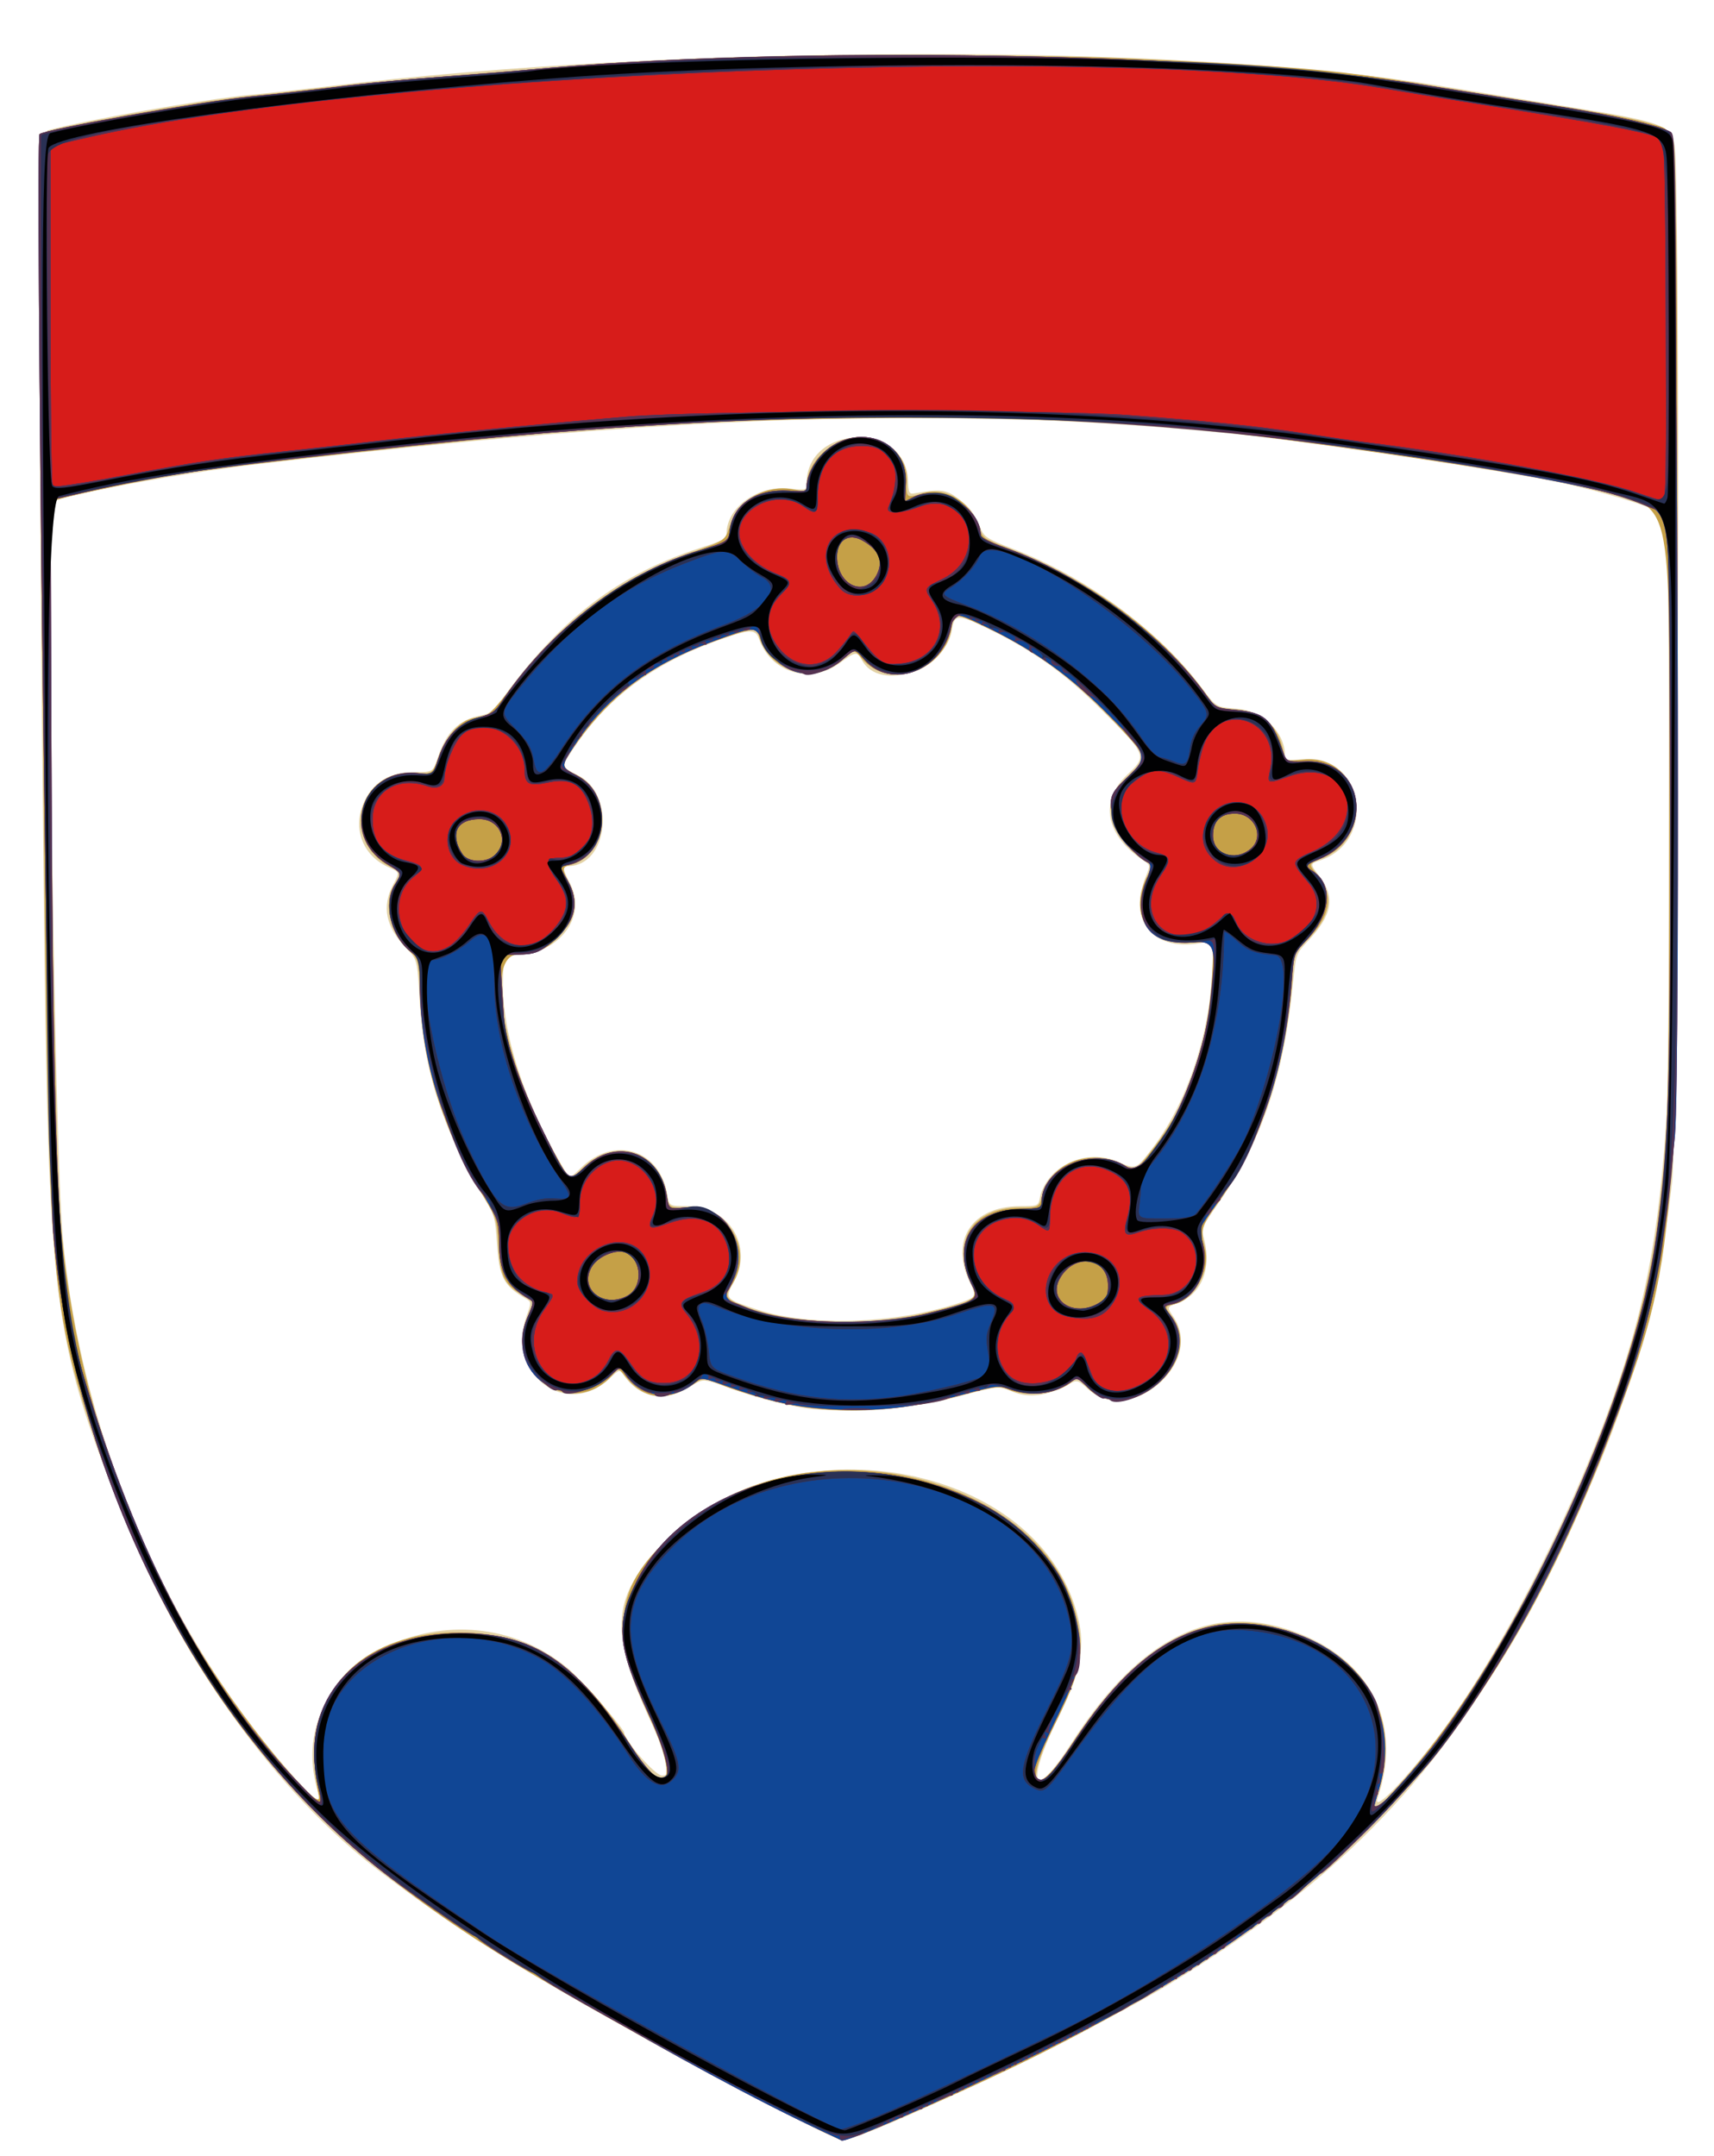 <?xml version="1.0" encoding="UTF-8" standalone="no"?>
<!-- Created with Inkscape (http://www.inkscape.org/) -->
<svg
   xmlns:dc="http://purl.org/dc/elements/1.1/"
   xmlns:cc="http://web.resource.org/cc/"
   xmlns:rdf="http://www.w3.org/1999/02/22-rdf-syntax-ns#"
   xmlns:svg="http://www.w3.org/2000/svg"
   xmlns="http://www.w3.org/2000/svg"
   xmlns:sodipodi="http://sodipodi.sourceforge.net/DTD/sodipodi-0.dtd"
   xmlns:inkscape="http://www.inkscape.org/namespaces/inkscape"
   version="1.0"
   width="620"
   height="780"
   id="svg2"
   sodipodi:version="0.32"
   inkscape:version="0.44.1"
   sodipodi:docname="Wappen_Ehemalige_Gemeinde_Petersthal.svg"
   sodipodi:docbase="C:\Dokumente und Einstellungen\Gissi\Desktop">
  <sodipodi:namedview
     inkscape:window-height="994"
     inkscape:window-width="1680"
     inkscape:pageshadow="2"
     inkscape:pageopacity="0.0"
     guidetolerance="10.0"
     gridtolerance="10.0"
     objecttolerance="10.0"
     borderopacity="1.0"
     bordercolor="#666666"
     pagecolor="#ffffff"
     id="base"
     width="620px"
     height="780px"
     inkscape:zoom="0.71648337"
     inkscape:cx="372.04724"
     inkscape:cy="428.07083"
     inkscape:window-x="-4"
     inkscape:window-y="-4"
     inkscape:current-layer="svg2" />
  <defs
     id="defs4" />
  <rect
     style="opacity:1;fill:white;fill-opacity:1;stroke:none;stroke-width:15;stroke-linecap:butt;stroke-linejoin:miter;stroke-miterlimit:1;stroke-dasharray:none;stroke-opacity:1"
     id="rect1875"
     width="636.442"
     height="788.574"
     x="-4.187"
     y="-2.991" />
  <path
     d="M 279.285,762.005 C 253.252,748.677 243.635,743.454 210.641,724.719 C 180.165,707.414 161.102,694.998 137.315,676.957 C 99.872,648.559 64.799,599.688 43.916,546.813 C 18.89,483.448 17.478,472.112 15.793,321.111 C 13.513,116.787 13.887,48.096 17.285,47.161 C 30.46,43.532 74.077,35.878 90.285,34.35 C 96.885,33.728 109.485,32.348 118.285,31.284 C 246.197,15.813 426.056,15.6 519.285,30.808 C 534.135,33.23 555.96,36.787 567.785,38.711 C 603.035,44.447 605.159,45.318 605.905,54.337 C 607.936,78.908 607.019,407.921 604.865,427.294 C 598.723,482.532 582.416,529.961 548.801,590.356 C 518.347,645.074 482.049,681.808 422.785,717.891 C 393.74,735.574 312.109,774.473 304.378,774.314 C 303.777,774.302 292.485,768.763 279.285,762.005 z M 517.035,632.417 C 544.374,598.124 576.971,532.05 590.707,483.088 C 597.265,459.713 600.788,436.647 602.806,403.876 C 604.304,379.556 604.064,187.801 602.535,186.603 C 597.968,183.026 574.47,176.206 553.785,172.454 C 404.983,145.461 292.304,144.347 93.285,167.901 C 64.037,171.362 21.511,179.277 19.075,181.713 C 16.543,184.245 19.665,414.061 22.684,447.337 C 29.272,519.957 61.077,593.447 108.156,644.837 C 114.973,652.278 116.347,652.785 114.768,647.277 C 101.509,601.046 165.491,570.178 205.434,603.537 C 210.103,607.436 225.785,625.418 225.785,626.872 C 225.785,629.591 237.039,642.337 239.44,642.337 C 243.423,642.337 242.449,638.077 234.526,620.837 C 220.175,589.613 221.399,577.011 240.658,557.673 C 284.83,513.321 373.582,528.249 389.292,582.674 C 392.878,595.096 391.439,603.433 382.529,621.837 C 370.683,646.308 373.82,652.062 387.434,630.833 C 412.703,591.429 439.651,578.65 470.817,591.292 C 496.595,601.747 507.144,624.388 498.338,650.359 C 496.575,655.56 505.132,647.349 517.035,632.417 z M 291.257,509.369 C 283.145,508.209 274.373,505.875 263.404,501.958 C 254.285,498.702 254.285,498.702 249.851,501.508 C 240.42,507.478 231.542,505.967 225.519,497.368 C 224.102,495.345 224.038,495.362 220.576,498.627 C 204.763,513.54 182.953,497.077 190.528,475.945 C 192.224,471.215 192.22,471.016 190.399,469.945 C 182.107,465.064 180.635,462.278 179.782,449.859 C 179.137,440.454 178.847,439.435 175.066,433.313 C 160.706,410.058 153.178,387.001 151.767,361.948 C 150.928,347.059 150.928,347.059 146.904,342.948 C 139.553,335.439 138.014,327.966 142.197,320.098 C 144.609,315.561 144.609,315.561 140.624,313.764 C 122.21,305.461 129.062,279.337 149.655,279.337 C 156.624,279.337 156.624,279.337 158.358,274.087 C 161.42,264.816 166.049,260.316 174.07,258.811 C 177.171,258.229 178.593,257.015 182.656,251.475 C 203.207,223.458 224.229,207.59 253.117,198.289 C 261.392,195.625 262.788,194.864 262.807,193.006 C 262.903,183.518 273.991,175.569 285.488,176.747 C 291.749,177.389 291.785,177.378 291.785,174.825 C 291.785,153.432 327.651,152.403 328.448,173.773 C 328.608,178.067 328.914,178.789 330.461,178.526 C 340.429,176.827 342.253,177.049 346.801,180.519 C 351.07,183.775 352.158,185.269 355,191.779 C 356.077,194.247 357.818,195.302 365.785,198.315 C 392.519,208.425 419.086,227.902 434.702,248.837 C 439.923,255.837 439.923,255.837 447.324,256.385 C 456.768,257.084 464.785,264.825 464.785,273.245 C 464.785,275.077 465.285,275.178 471.673,274.643 C 493.372,272.824 498.289,304.405 477.381,311.305 C 473.806,312.485 473.806,312.485 477.295,317.055 C 483.072,324.62 481.951,330.969 473.182,340.343 C 468.808,345.02 468.791,345.067 467.739,355.435 C 464.263,389.692 456.606,412.309 440.705,435.294 C 434.521,444.233 434.521,444.233 435.653,448.727 C 438.279,459.155 434.449,468.263 426.154,471.316 C 422.024,472.837 422.024,472.837 424.404,476.308 C 435.847,492.998 408.684,516.179 393.626,502.574 C 389.692,499.02 389.692,499.02 385.988,501.074 C 378.821,505.047 371.891,505.868 366.197,503.419 C 361.208,501.272 361.208,501.272 346.246,505.341 C 330.085,509.737 306.109,511.493 291.257,509.369 z M 328.795,475.819 C 337.294,474.421 349.047,471.147 351.674,469.446 C 352.829,468.698 352.694,467.781 350.875,464.023 C 343.478,448.744 351.515,436.416 368.91,436.359 C 375.33,436.337 375.552,436.252 376.086,433.587 C 378.435,421.863 393.045,415.096 404.644,420.359 C 410.839,423.17 410.988,423.107 417.079,415.087 C 430.398,397.55 438.785,370.483 438.785,345.037 C 438.785,340.178 438.785,340.178 435.772,340.839 C 417.674,344.814 407.795,333.847 414.463,317.182 C 416.129,313.019 416.123,312.974 413.755,311.411 C 399.919,302.286 397.52,289.876 407.74,280.301 C 415.085,273.42 415.008,273.231 397.928,256.283 C 385.324,243.776 374.386,235.903 358.785,228.109 C 346.605,222.025 345.214,221.985 344.358,227.697 C 342.146,242.448 318.08,250.6 311.737,238.747 C 310.046,235.588 309.451,235.677 303.608,239.966 C 293.095,247.684 278.814,243.326 274.552,231.1 C 273.274,227.434 271.131,227.523 259.516,231.728 C 236.241,240.153 219.949,252.258 207.962,270.032 C 202.766,277.737 202.748,277.509 208.798,280.343 C 222.839,286.919 220.132,313.337 205.417,313.337 C 203.261,313.337 203.344,313.952 206.289,319.756 C 212.117,331.244 203.09,344.125 188.361,345.337 C 182.285,345.837 182.285,345.837 181.985,352.142 C 181.041,372.051 188.536,396.393 203.542,422.16 C 206.06,426.483 206.06,426.483 210.172,422.468 C 222.241,410.685 238.765,415.854 241.384,432.232 C 242.04,436.337 242.04,436.337 248.511,436.337 C 263.783,436.337 272.666,450.908 265.362,463.978 C 262.11,469.796 262.179,469.875 274.053,473.816 C 287.652,478.329 308.827,479.104 328.795,475.819 z "
     style="fill:#e3d2a5"
     id="path2235" />
  <path
     d="M 290.259,767.534 C 266.067,755.578 210.595,725.067 185.785,710.071 C 105.214,661.373 61.775,605.765 31.904,513.083 C 20.267,476.977 18.226,457.761 16.796,370.837 C 15.632,300.077 13.663,49.125 14.268,48.52 C 16.073,46.715 71.335,36.72 89.932,34.836 C 98.376,33.98 112.485,32.406 121.285,31.339 C 140.246,29.039 203.099,24.048 241.785,21.77 C 275.572,19.78 370.911,19.473 409.285,21.23 C 466.374,23.843 483.293,25.283 510.785,29.865 C 518.76,31.194 538.11,34.297 553.785,36.76 C 582.667,41.298 592.585,43.224 600.876,45.906 C 606.734,47.802 606.788,49.681 606.8,253.378 C 606.812,452.24 606.332,457.194 580.589,523.837 C 534.973,641.927 468.578,705.284 327.285,765.549 C 303.234,775.807 306.628,775.625 290.259,767.534 z M 508.562,642.994 C 549.613,595.986 591.225,505.25 599.21,445.337 C 603.509,413.077 603.785,403.915 603.785,293.063 C 603.785,174.166 606.247,184.507 576.135,176.95 C 556.12,171.928 478.716,160.21 432.655,155.23 C 380.981,149.644 275.619,149.93 205.785,155.848 C 169.483,158.924 82.238,168.564 65.285,171.373 C 51.349,173.681 20.485,180.286 18.817,181.316 C 16.687,182.633 19.27,410.262 21.756,440.337 C 27.498,509.776 51.321,572.764 91.726,625.337 C 105.816,643.67 116.43,654.672 115.36,649.837 C 107.987,616.519 126.588,592.506 161.207,590.651 C 189.613,589.129 208.913,600.708 227.681,630.531 C 241.221,652.047 246.071,645.632 234.864,621.03 C 219.027,586.259 222.643,570.305 251.22,548.872 C 297.109,514.455 377.635,535.149 389.224,584.337 C 392.498,598.235 391.209,604.561 380.921,625.071 C 369.938,646.968 374.46,651.312 387.445,631.337 C 414.562,589.62 442.521,577.811 475.785,594.022 C 496.835,604.281 505.835,625.083 498.85,647.337 C 496.449,654.987 496.554,654.337 497.721,654.337 C 498.236,654.337 503.114,649.232 508.562,642.994 z M 292.714,509.305 C 284.543,508.349 269.048,504.272 260.709,500.884 C 254.41,498.324 254.41,498.324 250.847,500.775 C 241.371,507.292 232.964,506.379 226.35,498.114 C 223.727,494.837 223.727,494.837 221.987,496.912 C 207.465,514.234 181.896,497.221 190.921,476.242 C 192.096,473.51 192.883,471.125 192.671,470.941 C 192.458,470.757 190.385,469.423 188.063,467.977 C 182.258,464.361 180.768,460.963 180.245,450.144 C 179.815,441.231 179.696,440.861 174.379,431.941 C 160.07,407.937 153.157,386.202 152.104,361.912 C 151.457,346.988 151.457,346.988 148.062,344.007 C 140.935,337.75 138.452,326.378 142.785,319.837 C 145.391,315.901 145.344,315.671 141.535,313.745 C 122.768,304.26 129.491,277.916 150.253,279.582 C 156.396,280.075 156.396,280.075 158.646,273.802 C 161.278,266.464 166.295,260.797 170.998,259.85 C 172.806,259.485 175.076,258.964 176.043,258.692 C 177.01,258.42 180.587,254.516 183.991,250.017 C 203.255,224.561 223.673,209.09 250.285,199.786 C 262.285,195.59 262.285,195.59 264.022,190.214 C 267.083,180.74 277.297,175.004 287.305,177.139 C 291.596,178.054 291.785,177.997 291.785,175.781 C 291.785,166.86 301.473,158.051 311.285,158.051 C 320.989,158.051 328.402,165.153 328.013,174.079 C 327.751,180.094 328.014,180.316 333.327,178.567 C 341.619,175.837 350.907,181.205 354.013,190.521 C 355.409,194.71 355.641,194.879 364.862,198.402 C 394.77,209.828 421.603,229.959 437.557,252.94 C 439.53,255.782 440.322,256.099 446.965,256.717 C 457.09,257.658 462.207,262.216 464.277,272.138 C 464.966,275.44 464.966,275.44 471.625,274.8 C 492.183,272.825 497.969,301.988 478.667,310.292 C 472.895,312.775 473.073,312.166 476.759,316.805 C 482.616,324.175 481.313,331.501 472.571,340.349 C 468.113,344.862 468.113,344.862 467.427,354.631 C 465.23,385.886 455.653,414.5 440.362,435.495 C 434.46,443.6 434.126,444.834 435.91,451.921 C 437.856,459.65 431.897,470.275 424.732,471.848 C 421.197,472.625 421.197,472.623 424.035,476.464 C 436.3,493.068 407.258,516.721 393.073,501.681 C 389.854,498.268 389.613,498.182 387.808,499.815 C 383.047,504.124 371.921,505.575 364.971,502.794 C 361.276,501.316 360.558,501.398 347.7,504.756 C 327.24,510.1 310.997,511.444 292.714,509.305 z M 335.386,474.919 C 353.566,470.456 354.034,470.124 351.113,463.742 C 344.25,448.753 351.864,437.056 368.583,436.903 C 375.881,436.837 375.881,436.837 376.935,432.651 C 379.964,420.63 394.2,415.176 406.363,421.377 C 410.786,423.632 410.988,423.52 417.304,415.312 C 430.295,398.429 437.14,378.003 438.48,352.125 C 439.086,340.413 439.086,340.413 430.685,340.98 C 415.078,342.035 407.906,330.605 415.257,316.39 C 416.92,313.175 416.915,312.989 415.15,312.001 C 410.079,309.163 403.965,302.108 402.895,297.86 C 400.707,289.173 401.202,287.501 407.885,281.003 C 415.115,273.972 415.136,274.135 405.611,263.79 C 389.356,246.136 375.46,235.67 356.681,226.938 C 344.909,221.464 345.038,221.465 344.226,226.879 C 341.817,242.946 321.483,249.947 311.639,238.1 C 308.993,234.916 308.993,234.916 304.951,238.568 C 294.906,247.642 278.97,243.52 274.758,230.757 C 273.454,226.803 273.551,226.799 260.084,231.394 C 236.895,239.305 221.13,250.908 207.893,269.803 C 202.761,277.13 202.771,277.299 208.531,280.337 C 222.056,287.469 220.496,309.359 206.208,312.945 C 203.268,313.683 203.226,314.322 205.785,319.337 C 208.673,324.998 208.409,330.822 205.065,335.242 C 199.4,342.73 194.964,345.256 187.397,345.301 C 175.425,345.373 181.72,382.76 199.027,414.383 C 206.398,427.85 205.751,427.404 210.83,422.524 C 222.8,411.022 238.852,416.479 241.34,432.896 C 241.955,436.956 241.955,436.956 249.289,436.896 C 263.624,436.78 272.51,452.315 264.983,464.337 C 261.848,469.345 262.054,469.725 269.535,472.733 C 285.244,479.051 314.585,480.025 335.386,474.919 z "
     style="fill:#c5a047"
     id="path2233" />
  <path
     d="M 297.285,770.944 C 250.435,749.111 169.859,701.583 138.785,677.452 C 73.753,626.952 27.364,537.049 19.276,445.837 C 17.28,423.32 12.633,50.912 14.319,48.551 C 15.463,46.949 74.045,36.539 91.468,34.842 C 100.167,33.994 112.235,32.658 118.285,31.873 C 131.833,30.114 146.799,28.678 165.785,27.314 C 173.76,26.741 184.785,25.838 190.285,25.307 C 284.435,16.225 441.491,18.9 515.785,30.852 C 530.91,33.286 551.959,36.64 562.56,38.305 C 583.14,41.539 601.592,45.744 604.485,47.86 C 606.725,49.497 608.003,389.33 605.852,411.072 C 600.603,464.107 596.311,483.029 580.27,523.837 C 539.871,626.614 487.652,684.954 391.435,734.807 C 358.123,752.067 304.285,776.44 304.285,774.261 C 304.285,774.231 301.135,772.738 297.285,770.944 z M 519.765,629.837 C 554.801,583.082 590.317,503.201 598.24,453.337 C 603.893,417.763 604.509,397.107 604.035,259.223 C 603.757,178.676 605.236,185.825 587.647,179.978 C 569.513,173.95 500.803,162.719 442.785,156.298 C 363.227,147.494 260.305,149.273 147.285,161.406 C 78.745,168.765 57.689,171.776 30.285,178.139 L 18.285,180.925 L 18.622,272.881 C 19.198,429.877 21.144,467.114 30.403,498.337 C 49.109,561.419 74.84,610.269 107.172,644.087 C 116.633,653.982 116.918,654.054 115.056,646.087 C 107.651,614.397 129.71,590.836 166.785,590.837 C 192.919,590.837 208.056,600.889 228.197,631.619 C 242.413,653.308 246.39,645.342 234.318,619.356 C 223.315,595.67 222.588,587.645 230.067,572.426 C 248.95,534 309.267,520.397 355.285,544.184 C 372.931,553.306 385.76,569.232 389.416,586.555 C 392.001,598.802 391.21,602.743 382.531,620.853 C 373.713,639.254 373.003,641.443 375.25,643.308 C 377.559,645.224 380.516,642.154 389.583,628.429 C 412.044,594.425 435.155,582.142 463.189,589.312 C 492.045,596.692 506.78,620.49 498.892,646.976 C 497.733,650.868 496.807,654.454 496.834,654.945 C 496.92,656.52 512.796,639.137 519.765,629.837 z M 294.251,509.284 C 284.674,508.354 277.094,506.473 263.649,501.692 C 254.534,498.45 253.509,498.276 251.936,499.7 C 243.722,507.133 232.1,505.989 226.167,497.162 C 224.312,494.402 224.312,494.402 221.298,497.257 C 204.973,512.724 182.009,496.959 190.867,476.366 C 193.095,471.188 193.112,470.949 191.328,469.913 C 183.172,465.174 180.611,460.208 180.56,449.031 C 180.529,442.042 180.351,441.536 174.364,431.337 C 158.801,404.828 151.903,381.278 151.81,354.337 C 151.785,347.023 151.7,346.769 148.396,344.133 C 141.338,338.502 138.631,326.918 142.781,320.111 C 145.428,315.768 145.495,315.945 139.918,312.514 C 122.728,301.937 131.266,277.355 151.312,279.711 C 156.681,280.342 156.681,280.342 158.432,274.787 C 161.04,266.511 165.669,261.655 172.852,259.658 C 177.837,258.272 179.131,257.407 181.411,253.931 C 197.8,228.955 224.888,207.843 250.867,199.799 C 263.743,195.812 263.431,196.011 264.051,191.385 C 265.269,182.31 273.766,176.784 285.367,177.523 C 291.55,177.917 291.785,177.846 291.785,175.584 C 291.785,174.294 292.511,171.797 293.399,170.037 C 302.748,151.501 328.743,155.48 327.627,175.277 C 327.439,178.612 327.346,181.34 327.42,181.339 C 327.495,181.338 328.845,180.664 330.42,179.843 C 339.744,174.98 354.785,183.51 354.785,193.66 C 354.785,194.529 358.307,196.3 364.035,198.312 C 390.281,207.532 420.226,229.365 435.585,250.481 C 439.691,256.124 439.691,256.124 446.988,256.825 C 457.437,257.828 459.821,259.869 463.842,271.253 C 465.401,275.669 465.401,275.669 472.486,275.439 C 494.044,274.74 497.579,302.633 476.977,310.876 C 472.217,312.781 471.945,313.331 474.858,315.151 C 482.331,319.818 481.415,330.667 472.768,339.899 C 468.027,344.961 468.027,344.961 467.312,354.399 C 464.868,386.705 455.933,413.405 440.272,435.208 C 433.649,444.428 433.559,444.64 434.663,448.324 C 437.92,459.195 433.023,469.808 423.817,471.83 C 420.801,472.492 420.801,472.492 423.543,476.089 C 435.93,492.341 408.429,516.433 393.751,502.188 C 389.702,498.259 389.702,498.259 386.994,500.184 C 381.129,504.353 372.978,505.312 365.672,502.693 C 361.104,501.056 360.929,501.075 347.672,504.651 C 328.487,509.824 313.34,511.138 294.251,509.284 z M 336.285,474.991 C 353.197,470.723 354.207,470.086 351.741,465.25 C 344.099,450.272 351.148,438.143 367.876,437.487 C 376.568,437.146 376.785,437.078 376.785,434.688 C 376.785,422.312 395.85,414.437 407.435,422.027 C 415.591,427.371 434.344,391.074 437.745,363.363 C 440.292,342.607 439.619,340.178 431.53,340.911 C 415.967,342.321 409.515,333.921 414.602,318.873 C 416.619,312.909 416.619,312.909 414.452,311.401 C 407.607,306.638 403.901,302.107 402.854,297.224 C 400.946,288.328 401.234,287.414 407.959,281.015 C 415.662,273.685 415.37,272.891 398.968,256.589 C 386.819,244.516 374.788,235.859 359.285,228.036 C 346.116,221.392 345.068,221.25 344.236,225.994 C 341.314,242.641 322.296,250.052 312.469,238.373 C 309.311,234.621 309.445,234.615 304.701,238.676 C 294.444,247.456 281.89,244.449 275.737,231.739 C 273.158,226.411 273.061,226.413 257.785,232.067 C 234.961,240.515 218.884,252.559 208.033,269.337 C 202.731,277.535 202.724,277.339 208.426,280.413 C 222.084,287.776 220.319,309.644 205.809,312.831 C 202.181,313.628 202.226,313.155 205.273,318.485 C 209.564,325.991 208.372,332.662 201.62,338.936 C 195.631,344.5 193.73,345.337 187.075,345.337 C 180.81,345.337 180.81,345.337 181.297,352.837 C 181.565,356.962 181.997,363.632 182.257,367.66 C 182.865,377.087 187.868,391.765 196.293,408.837 C 205.752,428.005 205.515,427.798 211.572,422.132 C 223.171,411.283 238.846,416.924 241.228,432.805 C 241.92,437.421 241.92,437.421 247.602,436.815 C 262.583,435.217 272.187,451.442 264.264,464.962 C 261.449,469.765 261.893,470.274 272.148,474.014 C 286.194,479.136 317.945,479.619 336.285,474.991 z M 397.535,471.348 C 400.401,469.6 400.785,468.852 400.785,465.006 C 400.785,454.75 388.466,453.085 383.318,462.646 C 378.978,470.705 388.764,476.695 397.535,471.348 z M 226.726,468.867 C 232.619,465.82 232.38,455.932 226.346,453.183 C 223.201,451.75 216.674,454.331 214.307,457.943 C 209.137,465.833 217.821,473.472 226.726,468.867 z M 178.671,309.587 C 184.424,304.81 181.075,296.337 173.435,296.337 C 165.19,296.337 162.543,301.741 167.262,308.942 C 169.207,311.91 175.448,312.263 178.671,309.587 z M 452.15,307.264 C 457.619,302.962 453.991,294.337 446.712,294.337 C 441.478,294.337 438.785,297.036 438.785,302.28 C 438.785,308.946 446.401,311.786 452.15,307.264 z M 317.087,207.999 C 319.664,203.016 317.966,198.911 311.928,195.529 C 306.967,192.751 302.785,195.416 302.785,201.357 C 302.785,211.65 312.795,216.299 317.087,207.999 z "
     style="fill:#d71c1a"
     id="path2231" />
  <path
     d="M 297.285,770.944 C 250.435,749.111 169.859,701.583 138.785,677.452 C 73.753,626.952 27.364,537.049 19.276,445.837 C 17.28,423.32 12.633,50.912 14.319,48.551 C 15.463,46.949 74.045,36.539 91.468,34.842 C 100.167,33.994 112.235,32.658 118.285,31.873 C 131.833,30.114 146.799,28.678 165.785,27.314 C 173.76,26.741 184.785,25.838 190.285,25.307 C 284.435,16.225 441.491,18.9 515.785,30.852 C 530.91,33.286 551.959,36.64 562.56,38.305 C 583.14,41.539 601.592,45.744 604.485,47.86 C 606.725,49.497 608.003,389.33 605.852,411.072 C 600.603,464.107 596.311,483.029 580.27,523.837 C 539.871,626.614 487.652,684.954 391.435,734.807 C 358.123,752.067 304.285,776.44 304.285,774.261 C 304.285,774.231 301.135,772.738 297.285,770.944 z M 519.765,629.837 C 554.801,583.082 590.317,503.201 598.24,453.337 C 603.893,417.763 604.509,397.107 604.035,259.223 C 603.757,178.676 605.236,185.825 587.647,179.978 C 569.513,173.95 500.803,162.719 442.785,156.298 C 363.227,147.494 260.305,149.273 147.285,161.406 C 78.745,168.765 57.689,171.776 30.285,178.139 L 18.285,180.925 L 18.622,272.881 C 19.198,429.877 21.144,467.114 30.403,498.337 C 49.109,561.419 74.84,610.269 107.172,644.087 C 116.633,653.982 116.918,654.054 115.056,646.087 C 107.651,614.397 129.71,590.836 166.785,590.837 C 192.919,590.837 208.056,600.889 228.197,631.619 C 242.413,653.308 246.39,645.342 234.318,619.356 C 223.315,595.67 222.588,587.645 230.067,572.426 C 248.95,534 309.267,520.397 355.285,544.184 C 372.931,553.306 385.76,569.232 389.416,586.555 C 392.001,598.802 391.21,602.743 382.531,620.853 C 373.713,639.254 373.003,641.443 375.25,643.308 C 377.559,645.224 380.516,642.154 389.583,628.429 C 412.044,594.425 435.155,582.142 463.189,589.312 C 492.045,596.692 506.78,620.49 498.892,646.976 C 497.733,650.868 496.807,654.454 496.834,654.945 C 496.92,656.52 512.796,639.137 519.765,629.837 z M 294.251,509.284 C 284.674,508.354 277.094,506.473 263.649,501.692 C 254.534,498.45 253.509,498.276 251.936,499.7 C 243.722,507.133 232.1,505.989 226.167,497.162 C 224.312,494.402 224.312,494.402 221.298,497.257 C 204.973,512.724 182.009,496.959 190.867,476.366 C 193.095,471.188 193.112,470.949 191.328,469.913 C 183.172,465.174 180.611,460.208 180.56,449.031 C 180.529,442.042 180.351,441.536 174.364,431.337 C 158.801,404.828 151.903,381.278 151.81,354.337 C 151.785,347.023 151.7,346.769 148.396,344.133 C 141.338,338.502 138.631,326.918 142.781,320.111 C 145.428,315.768 145.495,315.945 139.918,312.514 C 122.728,301.937 131.266,277.355 151.312,279.711 C 156.681,280.342 156.681,280.342 158.432,274.787 C 161.04,266.511 165.669,261.655 172.852,259.658 C 177.837,258.272 179.131,257.407 181.411,253.931 C 197.8,228.955 224.888,207.843 250.867,199.799 C 263.743,195.812 263.431,196.011 264.051,191.385 C 265.269,182.31 273.766,176.784 285.367,177.523 C 291.55,177.917 291.785,177.846 291.785,175.584 C 291.785,174.294 292.511,171.797 293.399,170.037 C 302.748,151.501 328.743,155.48 327.627,175.277 C 327.439,178.612 327.346,181.34 327.42,181.339 C 327.495,181.338 328.845,180.664 330.42,179.843 C 339.744,174.98 354.785,183.51 354.785,193.66 C 354.785,194.529 358.307,196.3 364.035,198.312 C 390.281,207.532 420.226,229.365 435.585,250.481 C 439.691,256.124 439.691,256.124 446.988,256.825 C 457.437,257.828 459.821,259.869 463.842,271.253 C 465.401,275.669 465.401,275.669 472.486,275.439 C 494.044,274.74 497.579,302.633 476.977,310.876 C 472.217,312.781 471.945,313.331 474.858,315.151 C 482.331,319.818 481.415,330.667 472.768,339.899 C 468.027,344.961 468.027,344.961 467.312,354.399 C 464.868,386.705 455.933,413.405 440.272,435.208 C 433.649,444.428 433.559,444.64 434.663,448.324 C 437.92,459.195 433.023,469.808 423.817,471.83 C 420.801,472.492 420.801,472.492 423.543,476.089 C 435.93,492.341 408.429,516.433 393.751,502.188 C 389.702,498.259 389.702,498.259 386.994,500.184 C 381.129,504.353 372.978,505.312 365.672,502.693 C 361.104,501.056 360.929,501.075 347.672,504.651 C 328.487,509.824 313.34,511.138 294.251,509.284 z M 410.553,501.789 C 424.34,496.028 426.856,481.929 415.559,473.733 C 409.632,469.433 410.338,468.728 420.844,468.455 C 432.409,468.155 437.062,452.547 427.568,445.897 C 424.756,443.928 417.316,443.885 411.868,445.807 C 406.847,447.579 406.06,446.609 407.707,440.678 C 410.252,431.513 408.27,426.652 400.655,423.376 C 389.409,418.538 379.809,426.687 379.79,441.087 C 379.784,445.953 379.602,446.055 375.773,443.329 C 371.834,440.523 367.508,439.874 362.36,441.316 C 348.294,445.254 349.05,463.677 363.535,469.955 C 367.452,471.653 367.537,472.484 364.237,476.81 C 359.527,482.986 359.737,491.933 364.718,497.265 C 370.706,503.675 386.59,499.825 389.293,491.309 C 389.638,490.224 390.349,489.337 390.873,489.337 C 391.801,489.337 392.256,490.233 394.832,497.127 C 396.985,502.892 403.377,504.787 410.553,501.789 z M 386.587,476.388 C 372.422,473.633 377.806,452.804 392.625,453.028 C 403.07,453.185 408.194,462.233 402.825,471.038 C 399.46,476.556 395.004,478.024 386.587,476.388 z M 397.535,471.348 C 400.401,469.6 400.785,468.852 400.785,465.006 C 400.785,454.75 388.466,453.085 383.318,462.646 C 378.978,470.705 388.764,476.695 397.535,471.348 z M 215.77,497.541 C 217.153,496.533 219.109,494.049 220.117,492.022 C 222.504,487.221 224.026,487.374 227.754,492.792 C 231.965,498.912 234.33,500.337 240.285,500.337 C 252.957,500.337 257.334,486.064 248.073,474.935 C 245.082,471.341 245.951,470.228 253.761,467.647 C 262.572,464.735 265.946,457.446 262.406,448.972 C 259.213,441.331 251.967,438.994 242.179,442.449 C 234.691,445.093 233.874,444.682 236.231,439.455 C 240.66,429.635 230.651,417.263 220.693,420.246 C 214.353,422.145 209.785,428.258 209.785,434.84 C 209.785,441.074 209.313,441.332 202.734,438.7 C 194.369,435.353 183.767,441.789 183.807,450.19 C 183.851,459.531 188.654,465.46 197.997,467.704 C 200.709,468.356 200.709,468.356 196.747,474.012 C 185.954,489.419 201.146,508.208 215.77,497.541 z M 218.136,474.17 C 214.202,473.123 208.785,467.093 208.785,463.762 C 208.785,450.968 227.028,444.015 233.197,454.458 C 239.234,464.678 229.642,477.233 218.136,474.17 z M 226.726,468.867 C 232.619,465.82 232.38,455.932 226.346,453.183 C 223.201,451.75 216.674,454.331 214.307,457.943 C 209.137,465.833 217.821,473.472 226.726,468.867 z M 336.285,474.991 C 353.197,470.723 354.207,470.086 351.741,465.25 C 344.099,450.272 351.148,438.143 367.876,437.487 C 376.568,437.146 376.785,437.078 376.785,434.688 C 376.785,422.312 395.85,414.437 407.435,422.027 C 415.591,427.371 434.344,391.074 437.745,363.363 C 440.292,342.607 439.619,340.178 431.53,340.911 C 415.967,342.321 409.515,333.921 414.602,318.873 C 416.619,312.909 416.619,312.909 414.452,311.401 C 407.607,306.638 403.901,302.107 402.854,297.224 C 400.946,288.328 401.234,287.414 407.959,281.015 C 415.662,273.685 415.37,272.891 398.968,256.589 C 386.819,244.516 374.788,235.859 359.285,228.036 C 346.116,221.392 345.068,221.25 344.236,225.994 C 341.314,242.641 322.296,250.052 312.469,238.373 C 309.311,234.621 309.445,234.615 304.701,238.676 C 294.444,247.456 281.89,244.449 275.737,231.739 C 273.158,226.411 273.061,226.413 257.785,232.067 C 234.961,240.515 218.884,252.559 208.033,269.337 C 202.731,277.535 202.724,277.339 208.426,280.413 C 222.084,287.776 220.319,309.644 205.809,312.831 C 202.181,313.628 202.226,313.155 205.273,318.485 C 209.564,325.991 208.372,332.662 201.62,338.936 C 195.631,344.5 193.73,345.337 187.075,345.337 C 180.81,345.337 180.81,345.337 181.297,352.837 C 181.565,356.962 181.997,363.632 182.257,367.66 C 182.865,377.087 187.868,391.765 196.293,408.837 C 205.752,428.005 205.515,427.798 211.572,422.132 C 223.171,411.283 238.846,416.924 241.228,432.805 C 241.92,437.421 241.92,437.421 247.602,436.815 C 262.583,435.217 272.187,451.442 264.264,464.962 C 261.449,469.765 261.893,470.274 272.148,474.014 C 286.194,479.136 317.945,479.619 336.285,474.991 z M 162.887,342.052 C 164.756,340.796 167.75,337.533 169.541,334.802 C 173.68,328.491 174.246,328.36 176.687,333.145 C 182.545,344.629 193.883,345.086 201.798,334.159 C 205.916,328.475 205.769,324.446 201.215,318.108 C 197.08,312.351 197.31,310.337 202.103,310.337 C 211.495,310.337 216.592,301.633 213.16,291.457 C 210.516,283.618 206.471,281.36 198.185,283.098 C 191.359,284.53 189.785,283.703 189.785,278.682 C 189.785,266.285 174.9,258.067 166.913,266.055 C 164.189,268.778 160.785,277.301 160.785,281.396 C 160.785,284.404 158.214,285.682 154.656,284.442 C 143.939,280.706 134.785,286.208 134.785,296.386 C 134.785,304.636 138.601,309.254 147.209,311.422 C 153.206,312.932 153.736,314.041 149.898,317.045 C 136.679,327.391 149.106,351.317 162.887,342.052 z M 167.239,312.932 C 161.478,310.422 160.023,301.875 164.544,297.099 C 169.961,291.376 179.379,291.995 183.115,298.319 C 188.891,308.097 178.37,317.78 167.239,312.932 z M 178.671,309.587 C 184.424,304.81 181.075,296.337 173.435,296.337 C 165.19,296.337 162.543,301.741 167.262,308.942 C 169.207,311.91 175.448,312.263 178.671,309.587 z M 466.584,339.926 C 476.293,334.854 479.066,326.256 473.242,319.285 C 466.758,311.525 466.729,311.704 475.104,307.887 C 496.187,298.279 488.162,273.268 466.422,280.828 C 458.196,283.689 458.329,283.74 459.497,278.157 C 463.188,260.521 441.435,252.804 435.417,269.615 C 434.586,271.937 433.626,275.974 433.284,278.587 C 432.558,284.134 432.689,284.098 425.4,280.761 C 418.829,277.752 415.753,278.266 409.508,283.413 C 401.319,290.164 406.722,305.529 418.31,308.447 C 423.606,309.781 423.835,310.936 419.936,316.657 C 408.949,332.779 425.395,346.276 440.194,333.282 C 444.497,329.504 445.44,329.576 447.211,333.815 C 449.944,340.356 459.806,343.467 466.584,339.926 z M 439.67,311.469 C 435.666,308.307 434.255,304.048 435.66,299.359 C 439.413,286.833 455.991,287.261 458.371,299.944 C 460.217,309.787 447.481,317.636 439.67,311.469 z M 452.15,307.264 C 457.619,302.962 453.991,294.337 446.712,294.337 C 441.478,294.337 438.785,297.036 438.785,302.28 C 438.785,308.946 446.401,311.786 452.15,307.264 z M 302.719,235.659 C 304.68,233.495 306.832,230.849 307.501,229.78 C 308.67,227.911 308.804,227.945 311.001,230.681 C 318.485,240.002 319.417,240.615 325.348,240.123 C 338.063,239.069 343.989,227.647 337.168,217.34 C 334.119,212.733 334.09,212.794 341.032,209.377 C 358.054,200.998 350.169,176.638 332.596,183.317 C 325.694,185.94 320.26,186.07 321.312,183.587 C 326.982,170.21 323.23,161.337 311.904,161.337 C 301.48,161.337 295.803,167.943 295.79,180.087 C 295.784,185.954 295.066,186.385 290.598,183.204 C 280.839,176.255 264.759,184.788 267.778,195.314 C 269.144,200.076 274.129,204.838 280.422,207.393 C 286.768,209.968 286.906,210.604 282.172,215.452 C 277.403,220.336 276.65,226.025 280.009,231.807 C 285.603,241.439 295.901,243.185 302.719,235.659 z M 304.076,213.087 C 293.121,201.106 300.235,187.58 314.785,192.727 C 321.161,194.983 323.674,203.726 319.78,210.112 C 316.405,215.648 307.892,217.26 304.076,213.087 z M 317.087,207.999 C 319.664,203.016 317.966,198.911 311.928,195.529 C 306.967,192.751 302.785,195.416 302.785,201.357 C 302.785,211.65 312.795,216.299 317.087,207.999 z M 602.569,116.3 C 602.322,59.779 602.088,51.141 600.785,50.33 C 597.147,48.066 581.636,45.113 530.285,36.907 C 521.485,35.501 507.985,33.275 500.285,31.96 C 404.404,15.59 135.791,25.719 32.285,49.609 L 18.285,52.84 L 18.285,114.006 C 18.285,147.647 18.633,175.52 19.059,175.945 C 19.485,176.371 29.835,174.829 42.059,172.519 C 70.931,167.064 79.806,165.71 101.954,163.383 C 112.036,162.323 127.935,160.546 137.285,159.433 C 155.951,157.21 196.119,153.308 227.285,150.69 C 253.499,148.488 380.393,148.101 407.785,150.139 C 437.301,152.336 454.613,154.122 471.298,156.692 C 480.091,158.047 489.76,159.459 492.785,159.831 C 530.634,164.479 577.554,173.142 591.901,178.131 C 596.512,179.735 600.863,181.112 601.569,181.192 C 602.606,181.309 602.799,168.804 602.569,116.3 z "
     style="fill:#104695"
     id="path2229" />
  <path
     d="M 303.785,773.277 C 303.785,772.577 303.512,772.276 303.178,772.61 C 301.376,774.412 196.439,718.245 193.55,713.933 C 193.146,713.33 192.808,713.157 192.8,713.549 C 192.78,714.459 173.397,702.432 172.951,701.233 C 172.768,700.74 172.165,700.337 171.611,700.337 C 170.315,700.337 146.835,683.859 136.91,675.985 C 72.748,625.083 27.283,536.13 19.276,445.837 C 17.28,423.32 12.633,50.912 14.319,48.551 C 15.463,46.949 74.045,36.539 91.468,34.842 C 100.167,33.994 112.235,32.658 118.285,31.873 C 131.833,30.114 146.799,28.678 165.785,27.314 C 173.76,26.741 184.785,25.838 190.285,25.307 C 284.435,16.225 441.491,18.9 515.785,30.852 C 530.91,33.286 551.959,36.64 562.56,38.305 C 583.181,41.546 601.593,45.745 604.501,47.871 C 606.199,49.113 606.297,57.621 606.553,225.488 C 606.844,417.069 607.007,410.102 601.302,450.852 C 593.947,503.386 554.785,591.002 518.619,635.837 C 509.705,646.887 479.509,677.837 477.642,677.837 C 477.198,677.837 475.5,679.187 473.87,680.837 C 468.801,685.966 467.154,687.337 466.058,687.337 C 465.475,687.337 464.74,688.012 464.423,688.837 C 464.106,689.662 463.206,690.337 462.423,690.337 C 461.64,690.337 460.74,691.012 460.423,691.837 C 460.106,692.662 459.206,693.337 458.423,693.337 C 457.64,693.337 456.729,694.04 456.399,694.9 C 456.069,695.76 455.393,696.213 454.896,695.906 C 454.4,695.599 453.725,696.049 453.396,696.906 C 453.068,697.763 452.342,698.181 451.785,697.837 C 451.227,697.492 450.502,697.911 450.173,698.768 C 449.844,699.624 449.169,700.074 448.673,699.768 C 448.177,699.461 447.501,699.913 447.171,700.773 C 446.841,701.633 445.992,702.337 445.285,702.337 C 444.577,702.337 443.729,703.04 443.399,703.9 C 443.069,704.76 442.393,705.213 441.896,704.906 C 441.4,704.599 440.725,705.049 440.396,705.906 C 440.068,706.763 439.393,707.213 438.896,706.906 C 438.4,706.599 437.725,707.049 437.396,707.906 C 437.068,708.763 436.393,709.213 435.896,708.906 C 435.4,708.599 434.725,709.049 434.396,709.906 C 434.068,710.763 433.393,711.213 432.896,710.906 C 432.4,710.599 431.725,711.049 431.396,711.906 C 431.068,712.763 430.346,713.183 429.792,712.841 C 429.238,712.499 428.785,712.695 428.785,713.278 C 428.785,713.86 428.11,714.337 427.285,714.337 C 426.46,714.337 425.785,714.813 425.785,715.396 C 425.785,715.978 425.335,716.177 424.785,715.837 C 424.235,715.497 423.785,715.695 423.785,716.278 C 423.785,716.86 423.11,717.337 422.285,717.337 C 421.46,717.337 420.785,717.813 420.785,718.396 C 420.785,718.978 420.335,719.177 419.785,718.837 C 419.235,718.497 418.785,718.612 418.785,719.094 C 418.785,719.939 410.798,724.858 409.785,724.637 C 409.51,724.577 409.06,724.874 408.785,725.298 C 407.996,726.512 400.033,730.337 398.293,730.337 C 397.429,730.337 396.464,731.009 396.148,731.831 C 395.833,732.653 395.172,733.076 394.68,732.772 C 394.187,732.468 393.785,732.722 393.785,733.337 C 393.785,733.952 393.335,734.177 392.785,733.837 C 392.235,733.497 391.785,733.722 391.785,734.337 C 391.785,734.952 391.335,735.177 390.785,734.837 C 390.235,734.497 389.785,734.722 389.785,735.337 C 389.785,735.952 389.335,736.177 388.785,735.837 C 388.235,735.497 387.785,735.722 387.785,736.337 C 387.785,736.952 387.335,737.177 386.785,736.837 C 386.235,736.497 385.785,736.722 385.785,737.337 C 385.785,737.952 385.335,738.177 384.785,737.837 C 384.235,737.497 383.785,737.722 383.785,738.337 C 383.785,738.952 383.335,739.177 382.785,738.837 C 382.235,738.497 381.785,738.722 381.785,739.337 C 381.785,739.952 381.335,740.177 380.785,739.837 C 380.235,739.497 379.785,739.722 379.785,740.337 C 379.785,740.952 379.335,741.177 378.785,740.837 C 378.235,740.497 377.785,740.722 377.785,741.337 C 377.785,741.952 377.335,742.177 376.785,741.837 C 376.235,741.497 375.785,741.722 375.785,742.337 C 375.785,742.952 375.335,743.177 374.785,742.837 C 374.235,742.497 373.785,742.722 373.785,743.337 C 373.785,743.952 373.335,744.177 372.785,743.837 C 372.235,743.497 371.785,743.722 371.785,744.337 C 371.785,744.952 371.335,745.177 370.785,744.837 C 370.235,744.497 369.785,744.722 369.785,745.337 C 369.785,745.952 369.335,746.177 368.785,745.837 C 368.235,745.497 367.785,745.722 367.785,746.337 C 367.785,746.952 367.335,747.177 366.785,746.837 C 366.235,746.497 365.785,746.722 365.785,747.337 C 365.785,747.952 365.335,748.177 364.785,747.837 C 364.235,747.497 363.785,747.695 363.785,748.278 C 363.785,748.86 363.447,749.241 363.035,749.124 C 362.622,749.007 361.331,749.442 360.166,750.089 C 359.001,750.737 357.763,750.982 357.416,750.635 C 357.069,750.288 356.785,750.555 356.785,751.229 C 356.785,751.903 356.335,752.177 355.785,751.837 C 355.235,751.497 354.785,751.722 354.785,752.337 C 354.785,752.952 354.335,753.177 353.785,752.837 C 353.235,752.497 352.785,752.722 352.785,753.337 C 352.785,753.952 352.335,754.177 351.785,753.837 C 351.235,753.497 350.785,753.722 350.785,754.337 C 350.785,754.952 350.335,755.177 349.785,754.837 C 349.235,754.497 348.785,754.722 348.785,755.337 C 348.785,755.952 348.335,756.177 347.785,755.837 C 347.235,755.497 346.785,755.722 346.785,756.337 C 346.785,756.952 346.335,757.177 345.785,756.837 C 345.235,756.497 344.785,756.695 344.785,757.278 C 344.785,757.86 344.447,758.241 344.035,758.124 C 343.622,758.007 342.331,758.442 341.166,759.089 C 340.001,759.737 338.763,759.982 338.416,759.635 C 338.069,759.288 337.785,759.555 337.785,760.229 C 337.785,760.903 337.335,761.177 336.785,760.837 C 336.235,760.497 335.785,760.722 335.785,761.337 C 335.785,761.952 335.335,762.177 334.785,761.837 C 334.235,761.497 333.785,761.743 333.785,762.385 C 333.785,763.026 333.11,763.292 332.285,762.975 C 331.46,762.658 330.785,762.862 330.785,763.427 C 330.785,763.992 330.335,764.177 329.785,763.837 C 329.235,763.497 328.785,763.722 328.785,764.337 C 328.785,764.952 328.335,765.177 327.785,764.837 C 327.235,764.497 326.785,764.743 326.785,765.385 C 326.785,766.026 326.11,766.292 325.285,765.975 C 324.46,765.658 323.785,765.862 323.785,766.427 C 323.785,766.992 323.335,767.177 322.785,766.837 C 322.235,766.497 321.785,766.722 321.785,767.337 C 321.785,767.952 321.373,768.2 320.87,767.889 C 320.367,767.579 319.798,767.797 319.605,768.375 C 319.413,768.953 318.249,769.501 317.02,769.594 C 315.79,769.687 314.785,770.143 314.785,770.609 C 314.785,771.074 314.335,771.177 313.785,770.837 C 313.235,770.497 312.785,770.639 312.785,771.153 C 312.785,771.666 311.547,772.336 310.035,772.642 C 308.522,772.947 306.497,773.501 305.535,773.874 C 304.43,774.301 303.785,774.081 303.785,773.277 z M 318.139,765.265 C 329.278,760.613 347.353,752.159 384.285,734.328 C 416.963,718.55 463.019,687.923 480.476,670.36 C 511.758,638.887 498.459,596.52 455.343,590.293 C 431.111,586.793 414.892,597.649 387.449,635.737 C 378.402,648.295 377.71,648.867 373.932,646.913 C 367.68,643.68 368.614,638.643 379.49,616.927 C 388.1,599.736 389.104,595.035 386.412,584.527 C 372.985,532.117 286.377,516.806 243.714,559.3 C 224.62,578.318 223.447,591.726 238.284,621.336 C 246.202,637.137 246.925,640.288 243.431,643.781 C 239.056,648.157 233.825,645.159 226.95,634.337 C 217.444,619.371 205.544,606.182 196.785,600.904 C 164.195,581.266 118.613,598.081 117.002,630.337 C 115.674,656.915 120.546,662.561 178.259,701.342 C 195.311,712.801 300.205,770.276 304.139,770.317 C 305.159,770.328 311.459,768.054 318.139,765.265 z M 519.765,629.837 C 549.977,589.519 579.809,526.766 593.687,474.337 C 600.511,448.555 603.81,414.295 604.086,366.337 C 604.592,278.415 603.796,185.671 602.535,185.59 C 601.847,185.545 598.135,184.189 594.285,182.575 C 585.624,178.944 571.047,175.118 555.285,172.339 C 401.008,145.133 290.219,143.95 93.285,167.403 C 73.169,169.799 46.993,174.259 30.285,178.139 L 18.285,180.925 L 18.622,272.881 C 19.198,429.877 21.144,467.114 30.403,498.337 C 49.109,561.419 74.84,610.269 107.172,644.087 C 116.633,653.982 116.918,654.054 115.056,646.087 C 107.651,614.397 129.71,590.836 166.785,590.837 C 192.919,590.837 208.056,600.889 228.197,631.619 C 242.413,653.308 246.39,645.342 234.318,619.356 C 223.315,595.67 222.588,587.645 230.067,572.426 C 248.95,534 309.267,520.397 355.285,544.184 C 367.058,550.27 379.719,562.52 384.607,572.555 C 390.341,584.329 392.713,603.871 388.715,606.401 C 387.928,606.899 387.677,607.313 388.157,607.321 C 388.637,607.33 388.528,607.941 387.916,608.679 C 387.303,609.417 387.098,610.317 387.46,610.679 C 387.822,611.041 387.599,611.337 386.964,611.337 C 385.402,611.337 378.54,625.132 379.406,626.533 C 379.854,627.258 379.633,627.361 378.769,626.827 C 377.8,626.228 377.621,626.468 378.103,627.725 C 378.475,628.694 378.353,629.188 377.823,628.861 C 375.038,627.139 372.656,641.155 375.354,643.394 C 377.544,645.211 380.666,641.927 389.583,628.429 C 412.044,594.425 435.155,582.142 463.189,589.312 C 478.277,593.171 492.296,603.728 497.631,615.248 C 500.361,621.144 501.889,643.137 499.464,641.639 C 498.865,641.269 498.694,641.882 499.034,643.18 C 499.344,644.366 499.159,645.337 498.624,645.337 C 498.088,645.337 497.936,646.237 498.285,647.337 C 498.634,648.437 498.552,649.338 498.102,649.339 C 497.652,649.34 497.2,650.802 497.097,652.589 C 496.865,656.614 508.301,645.136 519.765,629.837 z M 305.535,509.604 C 307.872,509.394 311.697,509.394 314.035,509.604 C 316.372,509.815 314.46,509.987 309.785,509.987 C 305.11,509.987 303.197,509.815 305.535,509.604 z M 289.128,508.083 C 288.872,507.669 287.498,507.622 286.074,507.979 C 284.109,508.472 283.678,508.317 284.285,507.337 C 284.896,506.348 284.442,506.206 282.35,506.731 C 280.369,507.228 279.819,507.09 280.35,506.231 C 280.881,505.372 280.331,505.234 278.35,505.731 C 276.415,506.216 275.824,506.082 276.326,505.27 C 276.822,504.468 276.358,504.337 274.785,504.837 C 273.108,505.369 272.734,505.228 273.316,504.286 C 273.885,503.365 273.511,503.175 271.94,503.586 C 270.557,503.947 270.018,503.768 270.44,503.086 C 270.861,502.404 270.322,502.224 268.94,502.586 C 267.557,502.947 267.018,502.768 267.44,502.086 C 267.861,501.404 267.322,501.224 265.94,501.586 C 264.557,501.947 264.018,501.768 264.44,501.086 C 264.861,500.404 264.322,500.224 262.94,500.586 C 261.543,500.951 261.017,500.77 261.447,500.074 C 261.868,499.392 261.501,499.231 260.449,499.635 C 259.532,499.987 258.785,499.791 258.785,499.198 C 258.785,498.607 258.086,498.391 257.233,498.718 C 256.379,499.046 255.927,498.916 256.227,498.43 C 256.527,497.944 256.002,497.25 255.059,496.889 C 254.117,496.527 253.654,496.54 254.031,496.917 C 254.408,497.294 253.72,498.379 252.501,499.328 C 249.402,501.742 243.785,504.535 243.785,503.662 C 243.785,503.263 243.245,503.477 242.585,504.137 C 241.102,505.619 236.785,505.724 236.785,504.278 C 236.785,503.695 236.352,503.486 235.824,503.813 C 234.47,504.649 228.381,500.456 226.167,497.162 C 224.312,494.402 224.312,494.402 221.298,497.257 C 216.188,502.099 204.896,505.945 203.313,503.383 C 202.987,502.855 202.086,502.667 201.311,502.965 C 199.151,503.794 191.109,495.168 189.865,490.688 C 188.288,485.006 188.534,481.79 190.983,476.098 C 193.104,471.167 193.116,470.952 191.328,469.913 C 183.164,465.17 180.602,460.193 180.576,449.031 C 180.564,443.663 180.06,441.012 178.591,438.587 C 177.508,436.799 176.996,435.322 177.453,435.305 C 177.91,435.287 177.578,434.725 176.715,434.055 C 165.558,425.395 151.905,381.692 151.81,354.337 C 151.785,347.023 151.7,346.769 148.396,344.133 C 141.338,338.502 138.631,326.918 142.781,320.111 C 145.428,315.768 145.495,315.945 139.918,312.514 C 122.728,301.937 131.266,277.355 151.312,279.711 C 156.681,280.342 156.681,280.342 158.432,274.787 C 161.04,266.511 165.669,261.655 172.852,259.658 C 177.837,258.272 179.131,257.407 181.411,253.931 C 197.8,228.955 224.888,207.843 250.867,199.799 C 263.743,195.812 263.431,196.011 264.051,191.385 C 265.269,182.31 273.766,176.784 285.367,177.523 C 291.55,177.917 291.785,177.846 291.785,175.584 C 291.785,174.294 292.511,171.797 293.399,170.037 C 302.748,151.501 328.743,155.48 327.627,175.277 C 327.439,178.612 327.346,181.34 327.42,181.339 C 327.495,181.338 328.845,180.664 330.42,179.843 C 339.744,174.98 354.785,183.51 354.785,193.66 C 354.785,194.529 358.307,196.3 364.035,198.312 C 390.281,207.532 420.226,229.365 435.585,250.481 C 439.691,256.124 439.691,256.124 446.988,256.825 C 457.437,257.828 459.821,259.869 463.842,271.253 C 465.401,275.669 465.401,275.669 472.486,275.439 C 494.044,274.74 497.579,302.633 476.977,310.876 C 472.217,312.781 471.945,313.331 474.858,315.151 C 482.331,319.818 481.415,330.667 472.768,339.899 C 468.027,344.961 468.027,344.961 467.312,354.399 C 465.115,383.437 453.85,419.342 443.399,430.618 C 442.077,432.046 441.211,433.43 441.475,433.694 C 441.74,433.958 441.005,434.684 439.842,435.306 C 438.68,435.928 437.979,436.842 438.285,437.337 C 438.59,437.832 437.933,438.722 436.823,439.316 C 435.713,439.91 434.872,440.72 434.953,441.117 C 435.035,441.513 434.76,442.619 434.341,443.574 C 433.923,444.53 434.076,446.734 434.682,448.473 C 438.182,458.512 432.916,469.831 423.817,471.83 C 420.801,472.492 420.801,472.492 423.285,475.748 C 429.569,483.987 426.201,495.824 415.533,502.995 C 410.473,506.396 403.263,508.215 401.567,506.519 C 401.003,505.955 399.995,505.702 399.328,505.958 C 398.661,506.214 396.223,504.587 393.909,502.341 C 389.702,498.259 389.702,498.259 386.994,500.184 C 380.787,504.596 372.998,505.315 364.348,502.274 C 360.277,500.844 358.272,500.548 357.802,501.308 C 357.426,501.917 356.309,502.091 355.291,501.701 C 353.952,501.187 353.67,501.342 354.246,502.274 C 354.831,503.22 354.485,503.376 352.91,502.876 C 351.566,502.45 350.785,502.634 350.785,503.376 C 350.785,504.022 350.124,504.297 349.317,503.987 C 348.509,503.678 347.595,503.835 347.285,504.337 C 346.974,504.839 346.06,504.996 345.253,504.686 C 344.445,504.376 343.785,504.571 343.785,505.118 C 343.785,506.049 340.398,506.987 333.285,508.029 C 327.934,508.813 289.608,508.86 289.128,508.083 z M 326.785,504.88 C 338.514,503.097 355.892,498.646 357.419,497.034 C 358.254,496.152 358.269,494.185 357.476,489.573 C 356.518,483.997 356.628,482.768 358.482,478.38 C 361.556,471.103 360.009,470.698 346.547,475.248 C 321.345,483.767 282.707,482.467 258.115,472.273 C 252.999,470.152 251.385,472.179 253.815,477.673 C 254.843,479.996 255.986,484.846 256.355,488.451 C 257.027,495.004 257.027,495.004 265.656,498.102 C 287.713,506.02 305.972,508.045 326.785,504.88 z M 410.553,501.789 C 424.34,496.028 426.856,481.929 415.559,473.733 C 409.632,469.433 410.338,468.728 420.844,468.455 C 432.409,468.155 437.062,452.547 427.568,445.897 C 424.756,443.928 417.316,443.885 411.868,445.807 C 406.847,447.579 406.06,446.609 407.707,440.678 C 410.252,431.513 408.27,426.652 400.655,423.376 C 389.409,418.538 379.809,426.687 379.79,441.087 C 379.784,445.953 379.602,446.055 375.773,443.329 C 371.834,440.523 367.508,439.874 362.36,441.316 C 348.294,445.254 349.05,463.677 363.535,469.955 C 367.452,471.653 367.537,472.484 364.237,476.81 C 359.527,482.986 359.737,491.933 364.718,497.265 C 370.706,503.675 386.59,499.825 389.293,491.309 C 389.638,490.224 390.349,489.337 390.873,489.337 C 391.801,489.337 392.256,490.233 394.832,497.127 C 396.985,502.892 403.377,504.787 410.553,501.789 z M 386.587,476.388 C 372.422,473.633 377.806,452.804 392.625,453.028 C 403.07,453.185 408.194,462.233 402.825,471.038 C 399.46,476.556 395.004,478.024 386.587,476.388 z M 397.535,471.348 C 400.401,469.6 400.785,468.852 400.785,465.006 C 400.785,454.75 388.466,453.085 383.318,462.646 C 378.978,470.705 388.764,476.695 397.535,471.348 z M 215.77,497.541 C 217.153,496.533 219.109,494.049 220.117,492.022 C 222.504,487.221 224.026,487.374 227.754,492.792 C 231.965,498.912 234.33,500.337 240.285,500.337 C 252.957,500.337 257.334,486.064 248.073,474.935 C 245.082,471.341 245.951,470.228 253.761,467.647 C 262.572,464.735 265.946,457.446 262.406,448.972 C 259.213,441.331 251.967,438.994 242.179,442.449 C 234.691,445.093 233.874,444.682 236.231,439.455 C 240.66,429.635 230.651,417.263 220.693,420.246 C 214.353,422.145 209.785,428.258 209.785,434.84 C 209.785,441.074 209.313,441.332 202.734,438.7 C 194.369,435.353 183.767,441.789 183.807,450.19 C 183.851,459.531 188.654,465.46 197.997,467.704 C 200.709,468.356 200.709,468.356 196.747,474.012 C 185.954,489.419 201.146,508.208 215.77,497.541 z M 218.136,474.17 C 214.202,473.123 208.785,467.093 208.785,463.762 C 208.785,450.968 227.028,444.015 233.197,454.458 C 239.234,464.678 229.642,477.233 218.136,474.17 z M 226.726,468.867 C 232.619,465.82 232.38,455.932 226.346,453.183 C 223.201,451.75 216.674,454.331 214.307,457.943 C 209.137,465.833 217.821,473.472 226.726,468.867 z M 336.285,474.991 C 353.197,470.723 354.207,470.086 351.741,465.25 C 344.099,450.272 351.148,438.143 367.876,437.487 C 376.568,437.146 376.785,437.078 376.785,434.688 C 376.785,422.312 395.85,414.437 407.435,422.027 C 415.821,427.522 434.8,390.129 437.731,362.337 C 440.005,340.767 439.876,339.588 435.321,340.427 C 416.696,343.861 407.524,332.568 415.63,316.184 C 416.884,313.651 417.132,312.337 416.359,312.337 C 412.955,312.337 403.937,302.274 402.866,297.28 C 400.946,288.329 401.23,287.418 407.918,281.054 C 414.828,274.478 414.862,273.911 408.759,266.96 C 407.009,264.967 405.947,263.337 406.4,263.337 C 406.852,263.337 404.571,260.658 401.331,257.384 C 398.092,254.11 395.137,251.619 394.766,251.848 C 393.844,252.418 388.605,246.849 389.356,246.098 C 389.967,245.488 387.103,243.615 385.285,243.435 C 384.735,243.381 384.283,242.774 384.282,242.087 C 384.281,241.399 383.381,240.836 382.282,240.835 C 381.183,240.835 380.285,240.197 380.285,239.419 C 380.285,238.64 379.659,237.795 378.895,237.54 C 377.969,237.232 377.771,237.505 378.3,238.361 C 378.824,239.21 378.696,239.4 377.923,238.922 C 377.279,238.524 376.997,237.802 377.296,237.318 C 377.596,236.833 376.958,235.964 375.878,235.387 C 373.327,234.022 372.493,234.056 373.38,235.491 C 373.826,236.212 373.654,236.374 372.923,235.922 C 372.279,235.524 371.997,234.802 372.296,234.318 C 373.042,233.112 369.018,231.075 367.609,231.945 C 366.933,232.363 366.751,232.201 367.158,231.541 C 368.016,230.154 364.135,227.988 362.155,228.748 C 361.344,229.059 360.927,228.916 361.227,228.43 C 361.527,227.944 361.077,227.279 360.227,226.953 C 359.211,226.563 358.895,226.784 359.307,227.598 C 359.651,228.279 359.255,228.004 358.425,226.987 C 357.547,225.908 356.408,225.451 355.697,225.891 C 354.86,226.408 354.734,226.228 355.294,225.321 C 355.889,224.36 355.657,224.172 354.449,224.635 C 353.533,224.987 352.785,224.811 352.785,224.246 C 352.785,223.681 352.335,223.497 351.785,223.837 C 351.235,224.177 350.785,224.047 350.785,223.548 C 350.785,220.313 344.814,222.679 344.205,226.155 C 341.32,242.643 322.242,249.988 312.469,238.373 C 309.308,234.617 309.45,234.611 304.652,238.718 C 300.629,242.162 292.815,245.092 290.867,243.888 C 290.276,243.522 288.779,243.028 287.54,242.79 C 282.739,241.865 274.881,233.261 274.525,228.54 C 274.352,226.241 272.382,225.56 271.243,227.405 C 270.879,227.992 269.967,228.237 269.216,227.949 C 268.464,227.66 267.595,227.835 267.285,228.337 C 266.974,228.839 266.06,228.996 265.253,228.686 C 264.445,228.376 263.785,228.607 263.785,229.198 C 263.785,229.79 263.11,230.015 262.285,229.698 C 261.46,229.382 260.785,229.607 260.785,230.198 C 260.785,230.79 260.11,231.015 259.285,230.698 C 258.46,230.382 257.785,230.607 257.785,231.198 C 257.785,231.791 257.037,231.987 256.121,231.635 C 254.905,231.169 254.679,231.358 255.285,232.337 C 255.89,233.316 255.665,233.505 254.449,233.038 C 253.533,232.687 252.785,232.821 252.785,233.337 C 252.785,233.852 252.036,233.987 251.121,233.635 C 250.009,233.209 249.694,233.382 250.173,234.155 C 250.64,234.912 250.351,235.107 249.337,234.718 C 248.481,234.39 247.785,234.646 247.785,235.289 C 247.785,235.93 247.335,236.177 246.785,235.837 C 246.235,235.497 245.785,235.722 245.785,236.337 C 245.785,236.952 245.335,237.177 244.785,236.837 C 244.235,236.497 243.785,236.681 243.785,237.246 C 243.785,237.811 243.036,237.987 242.121,237.635 C 241.009,237.209 240.694,237.382 241.173,238.155 C 241.655,238.936 241.329,239.099 240.173,238.655 C 239.093,238.241 238.699,238.389 239.11,239.054 C 239.481,239.655 239.013,240.052 238.024,239.974 C 237.067,239.898 236.379,240.346 236.495,240.969 C 236.611,241.592 235.936,242.042 234.995,241.969 C 233.956,241.889 233.415,242.425 233.618,243.337 C 233.801,244.162 233.621,244.506 233.217,244.102 C 232.813,243.698 231.842,244.148 231.059,245.102 C 230.277,246.056 229.976,246.186 230.391,245.39 C 230.833,244.543 229.828,244.882 227.965,246.208 C 226.216,247.454 224.785,248.722 224.785,249.027 C 224.785,249.332 225.572,248.964 226.535,248.209 C 228.114,246.971 228.153,247.005 226.939,248.555 C 226.198,249.5 225.285,250.175 224.908,250.055 C 224.531,249.935 221.537,252.494 218.254,255.741 C 214.971,258.989 212.96,261.317 213.785,260.915 C 214.61,260.513 214.16,261.178 212.785,262.393 C 211.41,263.607 210.401,265.004 210.544,265.497 C 210.687,265.989 210.124,266.653 209.294,266.972 C 208.464,267.29 207.785,268.178 207.785,268.944 C 207.785,269.71 207.26,270.337 206.618,270.337 C 205.976,270.337 205.738,270.623 206.088,270.974 C 206.439,271.324 205.831,272.868 204.737,274.404 C 202.551,277.474 202.38,277.229 209.232,280.854 C 222.125,287.675 219.76,309.767 205.809,312.831 C 202.181,313.628 202.226,313.155 205.273,318.485 C 209.564,325.991 208.372,332.662 201.62,338.936 C 195.631,344.5 193.73,345.337 187.075,345.337 C 180.81,345.337 180.81,345.337 181.297,352.837 C 181.565,356.962 181.997,363.632 182.257,367.66 C 182.865,377.087 187.868,391.765 196.293,408.837 C 205.752,428.005 205.515,427.798 211.572,422.132 C 223.171,411.283 238.846,416.924 241.228,432.805 C 241.92,437.421 241.92,437.421 247.602,436.815 C 258.955,435.604 266.785,443.093 266.785,455.162 C 266.785,460.375 263.652,468.337 261.601,468.337 C 260.265,468.337 260.676,469.996 262.035,470.087 C 262.722,470.134 266.203,471.395 269.771,472.889 C 284.602,479.104 316.051,480.097 336.285,474.991 z M 432.099,439.49 C 434.818,437.234 447.764,417.633 450.212,412.067 C 462.156,384.901 468.598,346.216 461.285,345.573 C 453.687,344.904 451.4,344.023 447.195,340.147 C 444.769,337.911 442.785,336.617 442.785,337.272 C 442.785,370.71 433.421,400.815 416.838,420.696 C 414.364,423.662 412.781,426.583 412.776,428.196 C 412.771,429.648 412.497,433.087 412.166,435.837 C 411.565,440.837 411.565,440.837 421.021,440.837 C 427.476,440.837 430.991,440.409 432.099,439.49 z M 201.035,433.595 C 206.777,434.137 207.079,433.079 202.91,427.017 C 188.536,406.111 178.785,377.399 178.785,355.981 C 178.785,339.253 176.307,334.915 169.945,340.501 C 166.068,343.905 159.354,347.28 156.391,347.315 C 149.493,347.395 157.733,390.756 169.25,414.985 C 179.237,435.996 181.816,438.613 189.624,435.663 C 194.498,433.822 197.559,433.267 201.035,433.595 z M 162.887,342.052 C 164.756,340.796 167.75,337.533 169.541,334.802 C 173.68,328.491 174.246,328.36 176.687,333.145 C 182.545,344.629 193.883,345.086 201.798,334.159 C 205.916,328.475 205.769,324.446 201.215,318.108 C 197.08,312.351 197.31,310.337 202.103,310.337 C 211.495,310.337 216.592,301.633 213.16,291.457 C 210.516,283.618 206.471,281.36 198.185,283.098 C 191.359,284.53 189.785,283.703 189.785,278.682 C 189.785,266.285 174.9,258.067 166.913,266.055 C 164.189,268.778 160.785,277.301 160.785,281.396 C 160.785,284.404 158.214,285.682 154.656,284.442 C 143.939,280.706 134.785,286.208 134.785,296.386 C 134.785,304.636 138.601,309.254 147.209,311.422 C 153.206,312.932 153.736,314.041 149.898,317.045 C 136.679,327.391 149.106,351.317 162.887,342.052 z M 167.239,312.932 C 161.478,310.422 160.023,301.875 164.544,297.099 C 169.961,291.376 179.379,291.995 183.115,298.319 C 188.891,308.097 178.37,317.78 167.239,312.932 z M 178.671,309.587 C 184.424,304.81 181.075,296.337 173.435,296.337 C 165.19,296.337 162.543,301.741 167.262,308.942 C 169.207,311.91 175.448,312.263 178.671,309.587 z M 466.584,339.926 C 476.293,334.854 479.066,326.256 473.242,319.285 C 466.758,311.525 466.729,311.704 475.104,307.887 C 496.187,298.279 488.162,273.268 466.422,280.828 C 458.196,283.689 458.329,283.74 459.497,278.157 C 463.188,260.521 441.435,252.804 435.417,269.615 C 434.586,271.937 433.626,275.974 433.284,278.587 C 432.558,284.134 432.689,284.098 425.4,280.761 C 418.829,277.752 415.753,278.266 409.508,283.413 C 401.319,290.164 406.722,305.529 418.31,308.447 C 423.606,309.781 423.835,310.936 419.936,316.657 C 408.949,332.779 425.395,346.276 440.194,333.282 C 444.497,329.504 445.44,329.576 447.211,333.815 C 449.944,340.356 459.806,343.467 466.584,339.926 z M 439.67,311.469 C 435.666,308.307 434.255,304.048 435.66,299.359 C 439.413,286.833 455.991,287.261 458.371,299.944 C 460.217,309.787 447.481,317.636 439.67,311.469 z M 452.15,307.264 C 457.619,302.962 453.991,294.337 446.712,294.337 C 441.478,294.337 438.785,297.036 438.785,302.28 C 438.785,308.946 446.401,311.786 452.15,307.264 z M 202.909,271.087 C 217.216,249.13 234.163,236.245 262.398,225.853 C 277.208,220.402 283.169,212.59 275.471,208.721 C 273.719,207.84 270.409,205.311 268.118,203.101 C 263.177,198.337 261.78,198.393 247.446,203.919 C 223.918,212.992 205.731,226.807 187.659,249.337 C 181.002,257.635 180.969,257.928 186.071,263.203 C 191.189,268.494 192.251,270.339 193.198,275.587 C 194.296,281.665 196.759,280.524 202.909,271.087 z M 430.397,271.205 C 430.869,267.642 431.95,265.079 433.931,262.823 C 437.818,258.396 437.69,257.892 430.336,248.701 C 408.568,221.494 357.888,189.983 354.264,201.402 C 353.328,204.352 348.24,209.892 344.142,212.425 C 339.899,215.047 340.174,215.352 350.285,219.231 C 375.268,228.814 400.464,248.026 413.101,267.128 C 415.895,271.351 418.088,273.593 419.774,273.949 C 421.155,274.241 423.185,274.867 424.285,275.34 C 428.718,277.249 429.681,276.597 430.397,271.205 z M 302.719,235.659 C 304.68,233.495 306.832,230.849 307.501,229.78 C 308.67,227.911 308.804,227.945 311.001,230.681 C 318.485,240.002 319.417,240.615 325.348,240.123 C 338.063,239.069 343.989,227.647 337.168,217.34 C 334.119,212.733 334.09,212.794 341.032,209.377 C 358.054,200.998 350.169,176.638 332.596,183.317 C 325.694,185.94 320.26,186.07 321.312,183.587 C 326.982,170.21 323.23,161.337 311.904,161.337 C 301.48,161.337 295.803,167.943 295.79,180.087 C 295.784,185.954 295.066,186.385 290.598,183.204 C 280.839,176.255 264.759,184.788 267.778,195.314 C 269.144,200.076 274.129,204.838 280.422,207.393 C 286.768,209.968 286.906,210.604 282.172,215.452 C 277.403,220.336 276.65,226.025 280.009,231.807 C 285.603,241.439 295.901,243.185 302.719,235.659 z M 304.076,213.087 C 293.121,201.106 300.235,187.58 314.785,192.727 C 321.161,194.983 323.674,203.726 319.78,210.112 C 316.405,215.648 307.892,217.26 304.076,213.087 z M 317.087,207.999 C 319.664,203.016 317.966,198.911 311.928,195.529 C 306.967,192.751 302.785,195.416 302.785,201.357 C 302.785,211.65 312.795,216.299 317.087,207.999 z M 602.569,116.3 C 602.322,59.779 602.088,51.141 600.785,50.33 C 597.147,48.066 581.636,45.113 530.285,36.907 C 521.485,35.501 507.985,33.275 500.285,31.96 C 404.404,15.59 135.791,25.719 32.285,49.609 L 18.285,52.84 L 18.285,114.006 C 18.285,147.647 18.633,175.52 19.059,175.945 C 19.485,176.371 29.835,174.829 42.059,172.519 C 70.931,167.064 79.806,165.71 101.954,163.383 C 112.036,162.323 127.935,160.546 137.285,159.433 C 155.951,157.21 196.119,153.308 227.285,150.69 C 253.499,148.488 380.393,148.101 407.785,150.139 C 437.301,152.336 454.613,154.122 471.298,156.692 C 480.091,158.047 489.76,159.459 492.785,159.831 C 530.634,164.479 577.554,173.142 591.901,178.131 C 596.512,179.735 600.863,181.112 601.569,181.192 C 602.606,181.309 602.799,168.804 602.569,116.3 z "
     style="fill:#553352"
     id="path2227" />
  <path
     d="M 282.893,763.264 C 256.344,749.588 228.717,734.378 192.1,713.279 C 183.017,708.045 168.398,698.453 154.285,688.467 C 106.746,654.831 72.314,612.204 49.977,559.337 C 25.746,501.99 20.338,477.515 17.825,413.837 C 16.8,387.885 14.129,49.659 14.942,48.846 C 16.233,47.555 71.886,37.281 85.335,35.851 C 93.557,34.977 107.71,33.393 116.785,32.332 C 139.749,29.645 141.208,29.505 169.285,27.292 C 246.499,21.205 255.65,20.837 329.785,20.837 C 422.957,20.837 467.077,23.159 510.785,30.366 C 520.41,31.953 540.21,35.103 554.785,37.366 C 579.796,41.25 597.744,44.994 603.143,47.454 C 605.541,48.547 605.541,48.547 606.295,174.192 C 607.499,374.886 606.77,411.394 600.724,453.337 C 593.317,504.716 552.349,594.422 516.236,638.339 C 505.124,651.853 477.946,678.331 465.944,687.337 C 464.111,688.712 462.088,690.312 461.448,690.893 C 460.808,691.474 458.822,692.808 457.035,693.858 C 455.247,694.909 453.785,696.121 453.785,696.552 C 453.785,696.984 453.32,697.337 452.753,697.337 C 451.56,697.337 435.451,708.4 434.951,709.562 C 434.768,709.988 434.214,710.337 433.721,710.337 C 432.856,710.337 426.986,713.881 416.115,720.967 C 413.272,722.82 410.676,724.337 410.345,724.337 C 410.015,724.337 407.862,725.525 405.562,726.978 C 403.261,728.43 400.457,729.898 399.331,730.239 C 398.206,730.58 388.51,735.335 377.785,740.804 C 367.06,746.274 357.835,750.84 357.285,750.952 C 356.735,751.064 350.885,753.741 344.285,756.901 C 337.685,760.061 332.06,762.623 331.785,762.595 C 331.51,762.567 329.935,763.242 328.285,764.095 C 326.635,764.949 325.285,765.485 325.285,765.287 C 325.285,765.089 323.485,765.874 321.285,767.032 C 305.964,775.09 305.823,775.076 282.893,763.264 z M 318.139,765.265 C 329.278,760.613 347.353,752.159 384.285,734.328 C 416.963,718.55 463.019,687.923 480.476,670.36 C 511.758,638.887 498.459,596.52 455.343,590.293 C 431.111,586.793 414.892,597.649 387.449,635.737 C 378.402,648.295 377.71,648.867 373.932,646.913 C 367.68,643.68 368.614,638.643 379.49,616.927 C 388.1,599.736 389.104,595.035 386.412,584.527 C 372.985,532.117 286.377,516.806 243.714,559.3 C 224.62,578.318 223.447,591.726 238.284,621.336 C 246.202,637.137 246.925,640.288 243.431,643.781 C 239.056,648.157 233.825,645.159 226.95,634.337 C 217.444,619.371 205.544,606.182 196.785,600.904 C 164.195,581.266 118.613,598.081 117.002,630.337 C 115.674,656.915 120.546,662.561 178.259,701.342 C 195.311,712.801 300.205,770.276 304.139,770.317 C 305.159,770.328 311.459,768.054 318.139,765.265 z M 524.924,623.172 C 554.891,579.809 580.435,525.043 593.644,475.837 C 603.772,438.107 606.042,388.779 604.275,244.789 C 603.55,185.74 603.55,185.74 595.813,182.593 C 580.656,176.427 560.384,172.293 508.785,164.847 C 491.46,162.347 474.81,159.869 471.785,159.339 C 417.91,149.907 286.541,148.241 199.785,155.891 C 122.21,162.731 68.923,169.541 34.535,177.012 L 17.785,180.65 L 17.824,231.744 C 17.97,419.701 20.433,465.954 32.419,505.837 C 49.74,563.475 76.714,613.18 108.771,646.534 C 116.375,654.445 117.539,654.724 115.675,648.188 C 106.705,616.73 129.366,591.115 166.285,590.981 C 192.468,590.886 207.873,601.256 229.05,633.23 C 234.266,641.105 238.116,644.26 240.571,642.671 C 243.483,640.785 242.324,636.093 234.997,620.104 C 222.842,593.58 222.414,584.428 232.6,568.79 C 255.868,533.065 307.774,521.831 352.296,542.886 C 383.225,557.512 398.145,588.671 385.55,612.337 C 374.139,633.779 373.785,634.583 373.785,639.019 C 373.785,648.622 378.254,645.88 389.151,629.594 C 415.445,590.292 443.436,578.649 474.785,593.976 C 497.211,604.94 504.485,622.572 497.417,648.837 C 494.995,657.837 494.995,657.837 505.698,646.672 C 511.693,640.417 520.149,630.081 524.924,623.172 z M 284.082,506.65 C 279.3,505.448 275.027,504.687 274.586,504.959 C 274.145,505.232 273.785,505.067 273.785,504.593 C 273.785,504.118 270.522,502.687 266.535,501.411 C 262.547,500.136 258.047,498.461 256.535,497.689 C 254.939,496.874 253.785,496.71 253.785,497.297 C 253.785,499.611 245.753,503.614 240.545,503.894 C 234.504,504.22 231.018,502.587 226.728,497.424 C 223.892,494.011 223.892,494.011 221.021,497.084 C 205.96,513.207 181.457,495.179 191.67,475.49 C 192.91,473.099 193.78,471.022 193.604,470.874 C 193.429,470.727 191.385,469.423 189.063,467.977 C 183.003,464.202 181.387,460.552 181.155,450.115 C 180.996,442.986 180.567,440.84 178.805,438.365 C 177.619,436.699 176.944,435.337 177.305,435.337 C 177.667,435.337 176.84,434.002 175.467,432.371 C 164.28,419.076 153.735,385.704 152.231,358.837 C 151.559,346.837 151.559,346.837 147.719,342.837 C 140.522,335.34 138.929,327.179 143.229,319.841 C 145.674,315.67 145.674,315.67 140.479,312.253 C 123.964,301.391 129.972,279.514 149.327,280.034 C 156.68,280.232 156.68,280.232 158.778,274.624 C 162.42,264.892 168.405,259.429 175.503,259.359 C 177.034,259.344 179.032,257.554 181.951,253.587 C 204.967,222.293 227.793,205.757 259.535,197.381 C 262.438,196.615 263.786,195.717 263.79,194.548 C 263.825,183.807 273.945,176.252 286.239,177.788 C 291.541,178.45 291.541,178.45 292.247,174.643 C 296.333,152.604 329.631,153.498 327.397,175.587 C 327.077,178.749 326.978,181.337 327.178,181.337 C 327.377,181.337 329.156,180.662 331.13,179.837 C 341.09,175.675 349.34,179.97 353.785,191.63 C 355.207,195.361 355.75,195.732 364.285,198.791 C 389.55,207.848 413.73,224.542 429.515,243.828 C 433.571,248.783 437.731,253.849 438.761,255.087 C 440.323,256.964 441.631,257.337 446.662,257.337 C 456.292,257.337 460.787,261.13 463.766,271.769 C 465.007,276.202 465.007,276.202 471.646,275.701 C 492.759,274.111 497.801,301.156 478.035,309.97 C 472.676,312.36 471.715,313.617 474.164,315.037 C 482.119,319.65 481.265,330.633 472.197,340.327 C 467.823,345.003 467.823,345.003 466.851,356.073 C 464.328,384.829 453.263,419.625 443.072,430.848 C 435.939,438.704 434.282,441.724 434.598,446.296 C 435.538,459.932 435.409,460.989 432.244,465.501 C 429.926,468.806 428.262,470.059 425.244,470.771 C 423.066,471.284 421.132,471.812 420.946,471.943 C 420.759,472.074 421.772,473.896 423.196,475.991 C 435.286,493.783 406.412,516.944 392.602,500.532 C 390.013,497.455 390.013,497.455 386.76,499.855 C 381.485,503.747 373.693,505.036 367.45,503.05 C 359.08,500.388 357.987,500.201 357.3,501.312 C 356.94,501.894 356.3,502.155 355.877,501.894 C 355.453,501.632 350.872,502.786 345.696,504.459 C 334.537,508.065 331.467,508.422 309.531,508.657 C 295.222,508.81 291.508,508.518 284.082,506.65 z M 326.785,504.88 C 338.514,503.097 355.892,498.646 357.419,497.034 C 358.254,496.152 358.269,494.185 357.476,489.573 C 356.518,483.997 356.628,482.768 358.482,478.38 C 361.556,471.103 360.009,470.698 346.547,475.248 C 321.345,483.767 282.707,482.467 258.115,472.273 C 252.999,470.152 251.385,472.179 253.815,477.673 C 254.843,479.996 255.986,484.846 256.355,488.451 C 257.027,495.004 257.027,495.004 265.656,498.102 C 287.713,506.02 305.972,508.045 326.785,504.88 z M 412.483,501.241 C 424.228,495.555 426.582,480.624 416.73,474.302 C 410.359,470.214 410.501,469.34 417.535,469.322 C 427.083,469.297 432.789,464.289 432.781,455.939 C 432.772,446.146 425.462,441.708 414.402,444.783 C 407.564,446.684 406.423,446.083 407.794,441.303 C 410.414,432.167 408.379,426.419 401.402,423.25 C 390.346,418.23 379.785,425.82 379.785,438.787 C 379.785,444.925 379.318,445.242 374.559,442.34 C 370.444,439.832 364.549,439.806 359.115,442.274 C 348.322,447.174 350.577,464.332 362.735,469.814 C 367.056,471.763 367.74,473.299 365.219,475.391 C 360.929,478.952 359.355,488.671 362.182,494.139 C 367.25,503.938 378.809,503.796 387.584,493.827 C 391.976,488.838 392.05,488.853 393.734,495.132 C 395.803,502.844 403.793,505.447 412.483,501.241 z M 383.149,475.167 C 378.481,472.907 377.553,466.069 381.072,459.856 C 388.156,447.347 407.324,453.501 404.291,467.31 C 402.597,475.021 391.423,479.174 383.149,475.167 z M 398.862,470.414 C 404.513,464.762 400.367,456.337 391.934,456.337 C 384.459,456.337 378.941,466.493 383.785,471.337 C 387.077,474.629 395.14,474.135 398.862,470.414 z M 248.127,498.471 C 254.561,492.843 254.791,481.83 248.622,474.804 C 245.334,471.059 246.311,470 255.079,467.799 C 259.783,466.618 263.785,460.987 263.783,455.552 C 263.779,442.993 254.148,437.349 241.152,442.288 C 235.212,444.546 234.305,444.165 236.325,440.26 C 240.553,432.083 233.324,419.364 224.436,419.343 C 216.118,419.324 209.785,425.839 209.785,434.413 C 209.785,437.671 209.487,440.337 209.123,440.337 C 208.758,440.337 206.076,439.585 203.162,438.667 C 196.736,436.641 191.694,437.75 186.877,442.25 C 179.503,449.139 185.921,467.223 195.785,467.348 C 199.934,467.401 200.012,469.015 196.129,474.423 C 191.481,480.895 191.118,486.6 194.923,493.368 C 200.383,503.083 214.484,502.825 220.077,492.907 C 223.158,487.443 223.967,487.532 228.12,493.787 C 230.638,497.579 232.637,499.486 234.532,499.904 C 236.046,500.238 237.735,500.661 238.285,500.843 C 240.278,501.503 246.328,500.046 248.127,498.471 z M 214.028,471.398 C 209.229,467.922 208.01,464.126 210.092,459.144 C 214.459,448.691 228.961,446.332 233.496,455.337 C 239.616,467.488 225.129,479.44 214.028,471.398 z M 228.862,467.414 C 232.588,463.687 232.702,459.581 229.196,455.413 C 225.163,450.621 218.38,451.883 213.832,458.271 C 207.779,466.771 221.287,474.988 228.862,467.414 z M 335.758,475.382 C 344.674,473.359 353.785,470.095 353.785,468.924 C 353.785,468.635 352.812,466.533 351.624,464.254 C 344.261,450.127 352.667,437.337 369.314,437.337 C 376.529,437.337 376.529,437.337 377.176,433.291 C 379.038,421.647 397.016,414.957 406.87,422.242 C 410.517,424.938 410.345,425.049 417.732,415.246 C 427.928,401.716 434.701,385.599 437.238,368.837 C 439.109,356.47 440.27,338.923 439.174,339.578 C 436.412,341.23 424.847,341.345 420.887,339.761 C 413.643,336.862 411.034,325.605 415.562,316.78 C 417.539,312.926 417.539,312.926 412.501,309.381 C 399.658,300.344 398.578,289.828 409.465,279.837 C 414.914,274.837 414.914,274.837 410.955,268.837 C 404.326,258.791 380.166,236.365 377.648,237.921 C 376.959,238.347 376.742,238.215 377.122,237.6 C 378.135,235.96 361.208,226.432 358.535,227.139 C 358.122,227.248 357.785,226.948 357.785,226.473 C 357.785,225.48 350.492,222.611 346.793,222.148 C 344.577,221.871 344.239,222.278 343.732,225.837 C 341.363,242.464 323.337,249.536 312.455,238.107 C 308.626,234.086 308.626,234.086 304.955,237.652 C 294.805,247.512 274.785,241.217 274.785,228.165 C 274.785,225.895 274.847,225.893 265.765,228.406 C 256.282,231.029 238.713,238.413 239.382,239.494 C 239.661,239.945 239.26,240.073 238.493,239.778 C 237.725,239.484 235.75,240.501 234.103,242.04 C 232.456,243.578 230.698,245.006 230.197,245.214 C 229.695,245.422 228.725,245.806 228.04,246.069 C 227.356,246.331 227.052,246.96 227.365,247.466 C 227.677,247.972 227.514,248.263 227.001,248.111 C 225.871,247.778 212.785,260.655 212.785,262.1 C 212.785,262.663 212.11,263.382 211.285,263.698 C 210.46,264.015 209.785,264.963 209.785,265.805 C 209.785,266.648 209.423,267.337 208.981,267.337 C 208.262,267.337 202.785,276.6 202.785,277.816 C 202.785,278.088 204.466,279.012 206.521,279.871 C 221.064,285.947 221.564,306.437 207.302,311.883 C 201.985,313.914 202.165,313.265 205.285,319.125 C 211.661,331.103 201.668,345.042 186.966,344.675 C 180.495,344.513 180.495,344.513 181.186,358.469 C 182.08,376.521 187.484,394.075 198.199,413.732 C 205.77,427.622 205.562,427.487 211.607,422.39 C 224.39,411.611 240.785,418.288 240.785,434.272 C 240.785,438.449 241.784,438.786 248.384,436.839 C 262.074,432.801 272.462,456.091 262.086,467.556 C 260.112,469.738 259.838,469.495 267.785,472.612 C 285.478,479.552 312.527,480.654 335.758,475.382 z M 432.099,439.49 C 434.818,437.234 447.764,417.633 450.212,412.067 C 462.156,384.901 468.598,346.216 461.285,345.573 C 453.687,344.904 451.4,344.023 447.195,340.147 C 444.769,337.911 442.785,336.617 442.785,337.272 C 442.785,370.71 433.421,400.815 416.838,420.696 C 414.364,423.662 412.781,426.583 412.776,428.196 C 412.771,429.648 412.497,433.087 412.166,435.837 C 411.565,440.837 411.565,440.837 421.021,440.837 C 427.476,440.837 430.991,440.409 432.099,439.49 z M 201.035,433.595 C 206.777,434.137 207.079,433.079 202.91,427.017 C 188.536,406.111 178.785,377.399 178.785,355.981 C 178.785,339.253 176.307,334.915 169.945,340.501 C 166.068,343.905 159.354,347.28 156.391,347.315 C 149.493,347.395 157.733,390.756 169.25,414.985 C 179.237,435.996 181.816,438.613 189.624,435.663 C 194.498,433.822 197.559,433.267 201.035,433.595 z M 164.509,341.525 C 165.733,340.763 168.091,337.934 169.75,335.238 C 173.323,329.431 174.937,329.103 176.648,333.835 C 182.217,349.236 206.835,340.942 204.842,324.337 C 204.743,323.512 203.074,320.496 201.134,317.635 C 197.741,312.63 197.425,309.601 200.416,310.749 C 205.344,312.64 214.794,304.582 214.77,298.51 C 214.723,287.265 207.878,280.403 198.785,282.487 C 191.745,284.1 191.079,283.794 190.309,278.587 C 188.813,268.474 183.643,263.337 174.962,263.337 C 167.038,263.337 163.374,267.101 161.333,277.337 C 160.044,283.8 159.724,284.337 157.152,284.337 C 155.777,284.337 153.731,283.843 152.605,283.24 C 147.001,280.242 136.704,285.349 134.855,292.044 C 132.306,301.277 137.048,308.818 147.273,311.79 C 153.417,313.576 153.945,314.378 150.272,316.343 C 142.881,320.299 141.537,331.351 147.587,338.419 C 153.57,345.408 157.202,346.075 164.509,341.525 z M 169.04,313.219 C 165.405,312.17 163.125,309.288 162.177,304.546 C 160.428,295.805 173.753,289.762 180.831,296.087 C 190.006,304.286 181.401,316.789 169.04,313.219 z M 179.535,308.782 C 184.495,303.145 181.076,295.837 173.478,295.837 C 167.135,295.837 164.402,298.451 165.124,303.83 C 166.218,311.986 174.278,314.756 179.535,308.782 z M 463.285,341.242 C 467.589,340.075 474.039,334.573 476.419,330.037 C 478.313,326.426 477.525,323.992 472.509,317.961 C 467.703,312.183 468.048,310.977 475.318,308.132 C 496.491,299.85 488.055,273.025 466.577,280.337 C 458.553,283.069 458.655,283.116 459.993,277.267 C 462.06,268.234 455.768,260.064 446.744,260.064 C 439.686,260.064 434.699,266.253 433.226,276.837 C 432.276,283.663 432.378,283.606 426.388,280.668 C 419.607,277.343 415.302,277.971 409.607,283.117 C 401.293,290.628 406.823,306.753 418.463,308.936 C 423.201,309.825 423.544,311.59 419.879,316.218 C 414.226,323.355 415.009,334.295 421.38,337.198 C 427.184,339.843 439.326,336.651 442.084,331.756 C 443.293,329.61 445.564,330.054 446.332,332.587 C 448.439,339.535 455.77,343.278 463.285,341.242 z M 440.4,311.248 C 433.189,305.576 433.926,295.9 441.883,291.786 C 450.342,287.411 457.878,292.555 458.033,302.809 C 458.16,311.236 447.108,316.525 440.4,311.248 z M 453.164,306.861 C 455.886,304.339 456.007,301.764 453.623,297.11 C 450.036,290.105 438.385,293.855 438.385,302.015 C 438.385,309.032 447.572,312.044 453.164,306.861 z M 202.909,271.087 C 217.216,249.13 234.163,236.245 262.398,225.853 C 277.208,220.402 283.169,212.59 275.471,208.721 C 273.719,207.84 270.409,205.311 268.118,203.101 C 263.177,198.337 261.78,198.393 247.446,203.919 C 223.918,212.992 205.731,226.807 187.659,249.337 C 181.002,257.635 180.969,257.928 186.071,263.203 C 191.189,268.494 192.251,270.339 193.198,275.587 C 194.296,281.665 196.759,280.524 202.909,271.087 z M 430.397,271.205 C 430.869,267.642 431.95,265.079 433.931,262.823 C 437.818,258.396 437.69,257.892 430.336,248.701 C 408.568,221.494 357.888,189.983 354.264,201.402 C 353.328,204.352 348.24,209.892 344.142,212.425 C 339.899,215.047 340.174,215.352 350.285,219.231 C 375.268,228.814 400.464,248.026 413.101,267.128 C 415.895,271.351 418.088,273.593 419.774,273.949 C 421.155,274.241 423.185,274.867 424.285,275.34 C 428.718,277.249 429.681,276.597 430.397,271.205 z M 298.474,239.391 C 301.11,238.194 303.598,236.008 305.184,233.497 C 308.842,227.701 309.327,227.718 313.206,233.782 C 317.117,239.896 319.137,240.846 326.687,240.12 C 337.81,239.051 343.897,227.906 338.311,218.837 C 335.03,213.509 335.112,211.643 338.661,210.864 C 352.503,207.824 355.43,189.216 343.011,183.204 C 338.424,180.984 338.424,180.984 332.354,183.16 C 322.285,186.771 319.666,185.667 323.285,179.337 C 328.065,170.975 319.232,158.797 309.761,160.691 C 300.707,162.502 295.785,169.057 295.785,179.305 C 295.785,186.14 295.739,186.17 290.285,182.811 C 279.899,176.414 265.21,184.129 267.234,194.917 C 268.096,199.512 274.422,205.848 279.739,207.441 C 285.636,209.208 286.849,211.057 283.752,213.562 C 274.082,221.385 277.307,236.683 289.389,240.298 C 293.512,241.532 293.826,241.501 298.474,239.391 z M 303.377,211.174 C 297.697,204.537 297.433,198.961 302.559,193.835 C 307.291,189.103 317.556,191.809 320.23,198.493 C 325.283,211.121 311.932,221.168 303.377,211.174 z M 313.172,212.38 C 321.157,209.344 319.654,198.011 310.779,194.335 C 302.44,190.88 299.189,206.304 307.09,211.838 C 309.612,213.604 309.886,213.629 313.172,212.38 z M 603.686,135.249 C 603.885,61.414 603.159,50.618 597.875,48.895 C 590.958,46.639 570.301,42.674 550.739,39.847 C 541.139,38.46 524.51,35.774 513.785,33.879 C 484.444,28.694 480.889,28.334 427.285,25.12 C 345.65,20.225 193.753,26.365 99.785,38.358 C 39.491,46.053 18.328,50.627 17.284,56.189 C 16.543,60.14 17.544,167.742 18.372,173.087 C 19.021,177.275 19.436,177.27 42.285,172.791 C 60.689,169.184 87.762,165.012 100.285,163.853 C 104.135,163.497 118.535,161.897 132.285,160.297 C 261.561,145.255 384.578,144.37 477.285,157.813 C 553.95,168.93 575.562,172.831 592.785,178.659 C 604.382,182.584 603.549,185.9 603.686,135.249 z "
     style="fill:#2a3155"
     id="path2225" />
  <path
     d="M 292.829,767.777 C 223.111,734.463 146.852,686.23 115.936,655.897 C 77.799,618.479 54.119,577.676 32.239,511.68 C 19.769,474.065 18.179,453.266 16.819,309.837 C 14.693,85.735 14.898,49.095 18.285,48.15 C 29.289,45.08 76.296,36.953 92.583,35.305 C 103.198,34.231 116.923,32.693 123.083,31.888 C 129.244,31.083 146.435,29.503 161.285,28.378 C 176.135,27.254 189.635,26.116 191.285,25.851 C 217.784,21.593 358.697,19.231 414.285,22.114 C 474.526,25.238 479.684,25.724 518.785,31.96 C 599.304,44.802 603.831,45.794 604.907,50.837 C 607.191,61.531 605.728,406.628 603.305,428.746 C 597.589,480.939 585.984,516.44 555.06,576.337 C 531.361,622.241 515.048,643.265 476.281,677.867 C 446.646,704.319 393.265,735.189 326.87,764.271 C 305.399,773.675 305.212,773.695 292.829,767.777 z M 323.285,763.569 C 331.535,760.011 341.435,755.509 345.285,753.564 C 349.135,751.619 361.51,745.674 372.785,740.353 C 397.8,728.549 428.639,710.76 447.785,697.091 C 451.36,694.539 457.613,690.063 461.681,687.144 C 504.181,656.65 510.795,616.977 476.705,597.026 C 453.717,583.573 429.83,587.48 409.57,608.007 C 400.627,617.067 399.788,618.09 387.95,634.337 C 378.556,647.229 377.412,648.204 373.966,646.248 C 368.81,643.322 370.024,637.169 379.574,617.84 C 387.624,601.545 387.785,601.075 387.785,593.799 C 387.785,563.554 357.479,539.036 313.785,533.932 C 311.86,533.707 314.335,533.64 319.285,533.783 C 343.226,534.475 373.356,552.357 383.559,571.93 C 393.344,590.703 391.539,603.78 375.515,630.209 C 372.999,634.359 372.647,641.626 374.855,643.836 C 377.128,646.109 380.82,642.914 386.908,633.405 C 414.319,590.589 443.496,578.058 476.16,595.07 C 496.923,605.884 503.669,622.327 497.369,646.766 C 494.086,659.501 494.37,659.584 504.46,648.837 C 522.266,629.871 532.148,615.059 556.831,570.337 C 573.039,540.971 593.408,485.198 598.282,456.837 C 603.901,424.142 604.146,417.901 604.523,298.055 C 604.921,171.12 607.737,184.64 579.285,176.874 C 559.1,171.364 482.631,159.528 436.708,154.806 C 360.108,146.93 251.781,149.196 145.285,160.903 C 73.457,168.798 46.806,172.792 21.377,179.472 C 14.146,181.372 17.088,429.114 24.902,476.293 C 34.249,532.729 70.055,605.959 107.667,645.563 C 116.634,655.005 118.168,655.458 116.206,648.087 C 107.746,616.306 129.848,591.093 166.285,590.961 C 190.431,590.873 211.767,604.685 226.24,629.774 C 230.798,637.675 236.66,643.491 239.708,643.136 C 244.244,642.609 243.133,636.934 235.044,619.309 C 225.423,598.346 224.322,593.394 226.845,582.451 C 232.356,558.546 267.873,532.945 294.785,533.481 C 300.285,533.59 300.285,533.59 294.151,534.39 C 273.314,537.107 247.854,551.207 236.465,566.337 C 224.438,582.315 224.728,594.201 237.808,621.337 C 245.006,636.269 245.986,640.352 243.13,643.508 C 238.996,648.076 235.011,645.185 224.574,630.049 C 205.631,602.577 192.394,593.698 168.785,592.63 C 136.624,591.174 116.137,608.341 116.963,636.054 C 117.658,659.337 122.241,664.37 174.285,698.997 C 203.68,718.556 301.275,771.737 305.77,770.646 C 307.153,770.311 315.035,767.126 323.285,763.569 z M 279.202,504.919 C 272.556,503.032 264.3,500.343 260.855,498.943 C 254.591,496.398 254.591,496.398 250.796,499.448 C 243.62,505.215 234.084,504.653 227.779,498.091 C 223.79,493.939 223.79,493.939 220.537,497.018 C 205.063,511.665 182.776,495.225 191.873,475.873 C 194.285,470.742 194.091,470.199 188.791,467.22 C 183.26,464.111 181.426,459.759 181.257,449.337 C 181.114,440.479 179.856,436.657 175.281,431.173 C 164.204,417.894 152.785,380.593 152.785,357.686 C 152.785,347.385 152.785,347.385 149.181,344.111 C 141.64,337.26 139.314,327.19 143.596,319.932 C 146.461,315.076 146.504,315.215 141.235,312.42 C 123.427,302.972 130.452,279.353 150.73,280.495 C 156.805,280.837 156.805,280.837 159.362,274.14 C 162.622,265.601 166.189,262.108 173.816,259.988 C 177.099,259.075 179.785,257.91 179.785,257.398 C 179.785,255.887 191.507,241.582 200.213,232.469 C 215.298,216.678 233.746,205.314 254.009,199.332 C 263.285,196.594 263.285,196.594 264.62,191.215 C 266.961,181.791 272.862,178.1 285.387,178.229 C 292.785,178.305 292.785,178.305 292.785,175.271 C 292.785,167.182 302.404,158.299 311.1,158.359 C 320.938,158.427 327.407,165.405 326.996,175.507 C 326.724,182.19 326.724,182.19 331.612,180.125 C 340.592,176.331 350.961,181.85 353.656,191.858 C 354.705,195.756 354.919,195.909 363.277,198.747 C 391.699,208.397 418.137,228.015 437,253.452 C 439.599,256.957 439.915,257.082 447.414,257.563 C 456.654,258.156 459.188,260.251 462.866,270.341 C 465.11,276.495 465.11,276.495 470.698,275.879 C 491.226,273.617 497.157,300.33 478.142,309.405 C 471.595,312.529 471.595,312.529 474.076,315.183 C 481.521,323.148 481.292,329.09 473.177,338.461 C 467.018,345.573 467.329,344.633 465.785,360.837 C 463.005,390.027 454.974,412.642 439.883,433.778 C 431.894,444.966 432.225,443.973 434.41,450.202 C 437.408,458.749 432.764,468.055 424.26,470.543 C 419.84,471.837 419.84,471.837 422.812,476.237 C 434.534,493.591 408.019,515.504 393.214,500.699 C 389.95,497.435 389.515,497.271 387.934,498.701 C 382.984,503.181 372.24,504.678 365.439,501.837 C 360.327,499.701 358.414,499.904 345.664,503.93 C 327.869,509.55 297.124,510.008 279.202,504.919 z M 330.723,504.657 C 354.689,500.777 358.323,498.714 357.93,489.214 C 357.656,482.589 357.96,479.898 359.27,477.365 C 362.517,471.085 359.627,470.18 348.496,473.991 C 332.427,479.493 329.982,479.828 305.785,479.832 C 281.404,479.837 273.812,478.645 260.943,472.793 C 256.747,470.885 255.173,470.594 253.599,471.436 C 251.503,472.558 251.525,472.87 254.175,479.837 C 255.012,482.037 255.717,486.382 255.741,489.492 C 255.785,495.148 255.785,495.148 264.402,498.266 C 288.644,507.038 305.806,508.691 330.723,504.657 z M 411.854,501.587 C 424.775,495.041 427.347,481.448 417.029,474.239 C 411.003,470.029 411.197,469.337 418.404,469.337 C 425.276,469.337 428.056,467.978 430.658,463.348 C 437.925,450.418 427.5,439.645 412.754,444.847 C 407.359,446.751 407.295,446.665 408.505,439.153 C 409.981,429.983 408.827,426.898 402.769,423.829 C 391.278,418.006 381.623,423.584 379.6,437.213 C 378.541,444.349 378.541,444.349 375.295,442.343 C 365.848,436.505 351.777,442.718 351.79,452.722 C 351.803,461.908 354.528,466.075 363.567,470.731 C 366.848,472.421 366.848,472.421 363.9,476.629 C 358.651,484.121 358.945,492.086 364.7,498.246 C 370.49,504.445 385.185,501.137 388.993,492.778 C 390.473,489.53 391.976,490.129 393.074,494.405 C 395.382,503.396 402.733,506.207 411.854,501.587 z M 384.785,475.627 C 378.956,473.484 377.564,467.678 381.172,460.559 C 387.927,447.228 408.42,453.791 403.795,467.804 C 401.497,474.769 392.509,478.467 384.785,475.627 z M 396.236,472.921 C 402.229,470.417 403.797,463.258 399.33,458.791 C 391.587,451.048 376.12,462.137 382.807,470.638 C 384.58,472.892 386.239,473.564 391.567,474.187 C 392.272,474.269 394.373,473.7 396.236,472.921 z M 246.913,499.77 C 254.75,495.718 255.909,482.294 249.044,475.097 C 245.934,471.838 246.139,471.558 253.998,468.337 C 263.878,464.287 267.05,456.442 262.406,447.542 C 259.014,441.041 248.342,438.088 241.785,441.837 C 237.795,444.117 235.401,443.79 236.297,441.087 C 238.076,435.715 237.89,429.871 235.836,426.578 C 228.003,414.02 210.351,418.902 209.59,433.837 C 209.255,440.424 209.394,440.34 202.244,438.229 C 192.209,435.265 183.181,441.46 183.454,451.122 C 183.727,460.766 186.114,463.986 195.475,467.337 C 199.666,468.837 199.666,468.837 195.725,474.688 C 191.574,480.851 191.105,483.35 192.893,489.79 C 196.544,502.938 214.55,504.558 220.802,492.302 C 223.171,487.66 224.11,487.891 227.918,494.052 C 232.087,500.799 240.201,503.241 246.913,499.77 z M 217.285,473.387 C 206.143,468.804 207.78,454.317 219.877,450.437 C 230.738,446.955 239.399,459.7 232.081,468.396 C 227.918,473.344 222.018,475.334 217.285,473.387 z M 225.464,469.826 C 235.321,465.708 233.38,452.337 222.925,452.337 C 212.636,452.337 208.236,466.009 217.26,469.941 C 221.12,471.623 221.166,471.622 225.464,469.826 z M 332.785,476.386 C 343.928,473.989 353.785,470.536 353.785,469.031 C 353.785,468.446 352.834,466.004 351.671,463.603 C 344.77,449.345 354.478,436.124 370.764,437.601 C 376.731,438.142 376.731,438.142 377.387,434.489 C 379.725,421.471 394.545,415.278 406.493,422.327 C 416.321,428.126 435.432,391.644 438.703,360.837 C 440.352,345.312 440.406,338.798 438.883,339.127 C 418.458,343.549 408.325,333.97 415.859,317.361 C 417.595,313.533 417.681,312.738 416.454,311.861 C 415.664,311.298 413.001,309.426 410.535,307.701 C 400.685,300.813 399.987,289.142 408.931,280.862 C 416.437,273.913 416.38,273.686 403.592,259.331 C 390.18,244.277 375.58,233.343 358.899,225.863 C 346.665,220.376 344.9,220.516 343.186,227.106 C 338.981,243.275 323.941,248.417 312.588,237.568 C 308.892,234.035 308.892,234.035 305.227,237.253 C 294.485,246.685 278.517,242.254 275.367,228.967 C 274.546,225.506 271.354,225.709 258.818,230.021 C 234.246,238.473 214.773,253.748 204.861,272.345 C 201.713,278.25 201.713,278.25 206.777,280.429 C 221.017,286.554 220.96,307.208 206.692,311.483 C 202.071,312.867 202.033,313.101 205.35,319.881 C 210.991,331.41 201.296,344.337 187.009,344.337 C 174.925,344.337 179.314,376.268 196.012,409.837 C 205.002,427.91 205.916,428.587 212.539,422.087 C 223.162,411.661 240.785,419.417 240.785,434.519 C 240.785,438.07 240.785,438.07 247.535,437.64 C 262.934,436.661 271.134,449.551 263.959,463.462 C 260.234,470.684 260.029,470.32 269.785,473.804 C 286.197,479.666 312.527,480.745 332.785,476.386 z M 433.015,439.155 C 452.614,414.495 462.998,387.602 464.469,357.701 C 465.066,345.566 465.066,345.566 458.914,344.852 C 453.79,344.257 451.972,343.485 448.041,340.237 C 445.445,338.092 443.045,336.337 442.707,336.337 C 442.37,336.337 441.806,342.074 441.454,349.087 C 440.004,377.995 432.815,399.13 417.744,418.794 C 413.177,424.752 409.447,437.848 411.323,441.337 C 412.347,443.24 431.282,441.336 433.015,439.155 z M 190.285,435.962 C 192.485,435.116 196.872,434.405 200.035,434.381 C 206.216,434.333 207.755,432.226 204.391,428.415 C 192.833,415.328 179.924,378.986 179.071,357.136 C 178.338,338.349 175.901,334.288 169.065,340.464 C 166.978,342.35 163.698,344.485 161.777,345.208 C 159.856,345.932 157.413,346.852 156.347,347.253 C 153.557,348.304 153.869,366.875 156.927,381.837 C 159.817,395.972 168.584,416.947 177.457,430.954 C 182.642,439.139 182.333,439.018 190.285,435.962 z M 162.285,343.041 C 164.531,341.771 167.713,338.599 169.541,335.808 C 173.618,329.585 174.459,329.312 176.262,333.629 C 180.778,344.438 191.341,345.714 200.498,336.556 C 206.942,330.112 207.162,324.608 201.27,317.196 C 196.975,311.793 196.965,311.337 201.145,311.337 C 208.335,311.337 214.717,304.995 214.731,297.837 C 214.754,286.187 208.189,280.033 198.139,282.282 C 191.57,283.752 191.201,283.529 190.412,277.609 C 189.096,267.736 183.805,262.815 174.642,262.94 C 166.561,263.049 163.164,266.805 160.684,278.373 C 159.429,284.224 158.284,284.987 153.251,283.326 C 145.288,280.698 135.849,285.216 134.268,292.411 C 132.352,301.136 138.36,310.606 146.653,311.932 C 152.243,312.826 152.54,313.759 148.459,317.607 C 136.56,328.83 148.518,350.828 162.285,343.041 z M 167.177,312.358 C 166.018,311.89 164.306,309.597 163.372,307.263 C 158.471,295.015 177.478,287.741 183.15,299.694 C 187.478,308.814 177.663,316.596 167.177,312.358 z M 177.713,310.874 C 184.974,307.119 181.992,295.337 173.78,295.337 C 166.196,295.337 162.686,299.741 165.273,306.013 C 167.888,312.354 171.854,313.904 177.713,310.874 z M 467.489,339.77 C 478.057,333.577 480.024,326.34 473.285,318.445 C 467.518,311.689 467.461,311.889 476.257,307.881 C 484.707,304.03 487.775,300.347 487.781,294.047 C 487.792,282.912 476.286,274.98 466.985,279.71 C 460.029,283.248 459.793,283.12 460.383,276.144 C 462.302,253.472 435.401,254.28 433.059,276.964 C 432.44,282.966 431.935,283.217 426.285,280.337 C 419.446,276.85 409.255,279.853 405.759,286.384 C 401.714,293.942 410.88,309.337 419.426,309.337 C 423.092,309.337 423.069,310.993 419.328,316.548 C 407.522,334.08 426.264,347.29 442.024,332.545 C 443.531,331.136 444.881,330.175 445.024,330.41 C 445.167,330.645 446.235,332.611 447.397,334.779 C 451.415,342.275 459.702,344.333 467.489,339.77 z M 438.336,308.992 C 431.287,299.751 441.093,287.082 452.066,291.254 C 456.982,293.122 459.772,305.206 456.129,308.849 C 451.316,313.663 441.955,313.738 438.336,308.992 z M 451.887,308.02 C 460.49,302.153 451.725,289.57 442.469,294.5 C 436.217,297.83 436.119,305.593 442.285,309.129 C 445.349,310.886 448.159,310.561 451.887,308.02 z M 196.848,279.303 C 197.91,278.735 200.468,275.623 202.532,272.388 C 216.929,249.824 233.831,236.873 262.693,226.287 C 271.051,223.222 272.529,222.297 275.943,217.997 C 280.896,211.757 280.809,211.109 274.535,207.546 C 271.647,205.906 268.275,203.388 267.041,201.95 C 257.588,190.937 208.353,220.466 186.362,250.339 C 180.849,257.828 180.723,259.421 185.357,263.044 C 189.525,266.303 192.785,272.045 192.785,276.13 C 192.785,280.311 193.671,281.003 196.848,279.303 z M 429.618,275.587 C 430.115,274.624 430.837,272.037 431.223,269.837 C 431.608,267.637 433.285,264.122 434.949,262.027 C 437.974,258.218 437.974,258.218 435.415,254.527 C 420.93,233.64 394.356,212.547 369.283,202.036 C 357.752,197.202 356.498,197.318 352.493,203.579 C 350.217,207.137 347.374,209.973 344.25,211.804 C 339.016,214.871 340,217.33 347.023,218.734 C 355.99,220.528 379.767,234.187 392.147,244.658 C 401.659,252.703 404.498,255.798 412.285,266.617 C 416.551,272.543 418.018,273.82 422.285,275.316 C 428.835,277.613 428.577,277.603 429.618,275.587 z M 300.698,238.568 C 302.121,237.515 304.324,235.119 305.595,233.245 C 308.78,228.546 309.057,228.585 313.183,234.328 C 324.42,249.97 349.099,234.037 338.285,218.122 C 334.9,213.14 335.036,212.714 340.808,210.231 C 348.212,207.046 350.786,203.505 350.781,196.51 C 350.773,184.326 341.626,178.332 330.644,183.315 C 322.874,186.84 320.188,185.753 323.285,180.337 C 326.855,174.09 323.752,164.475 317.295,161.777 C 306.176,157.131 295.735,165.02 295.425,178.3 C 295.268,185.026 294.975,185.236 290.015,182.17 C 278.294,174.926 262.228,186.678 268.19,198.136 C 270.322,202.235 273.705,204.969 280.195,207.84 C 286.085,210.444 286.085,210.444 282.421,214.198 C 269.763,227.16 286.31,249.222 300.698,238.568 z M 303.404,211.082 C 300.025,206.652 298.585,202.52 299.295,199.289 C 301.458,189.443 317.004,189.821 320.458,199.803 C 324.333,211.005 310.383,220.232 303.404,211.082 z M 314.24,212.716 C 319.798,210.582 320.102,201.759 314.782,196.953 C 309.311,192.01 305.945,192.192 303.159,197.579 C 299.161,205.312 306.699,215.609 314.24,212.716 z M 603.154,180.087 C 603.938,177.161 603.714,67.113 602.904,57.432 C 602.101,47.831 598.782,46.712 549.285,39.359 C 537.735,37.643 520.86,34.909 511.785,33.284 C 490.205,29.419 490.861,29.519 479.331,28.333 C 417.404,21.964 283.056,21.971 200.078,28.348 C 109.643,35.298 21.82,47.39 17.596,53.473 C 15.939,55.86 17.215,174.195 18.916,175.897 C 20.12,177.1 22.872,176.801 38.302,173.789 C 63.617,168.847 77.952,166.667 103.785,163.833 C 116.16,162.476 133.935,160.472 143.285,159.381 C 263.702,145.333 385.455,145.155 481.785,158.888 C 554.814,169.299 575.104,172.962 591.785,178.747 C 597.01,180.559 601.57,182.108 601.918,182.189 C 602.266,182.27 602.823,181.324 603.154,180.087 z "
     style="fill:#010102"
     id="path2223" />
</svg>
